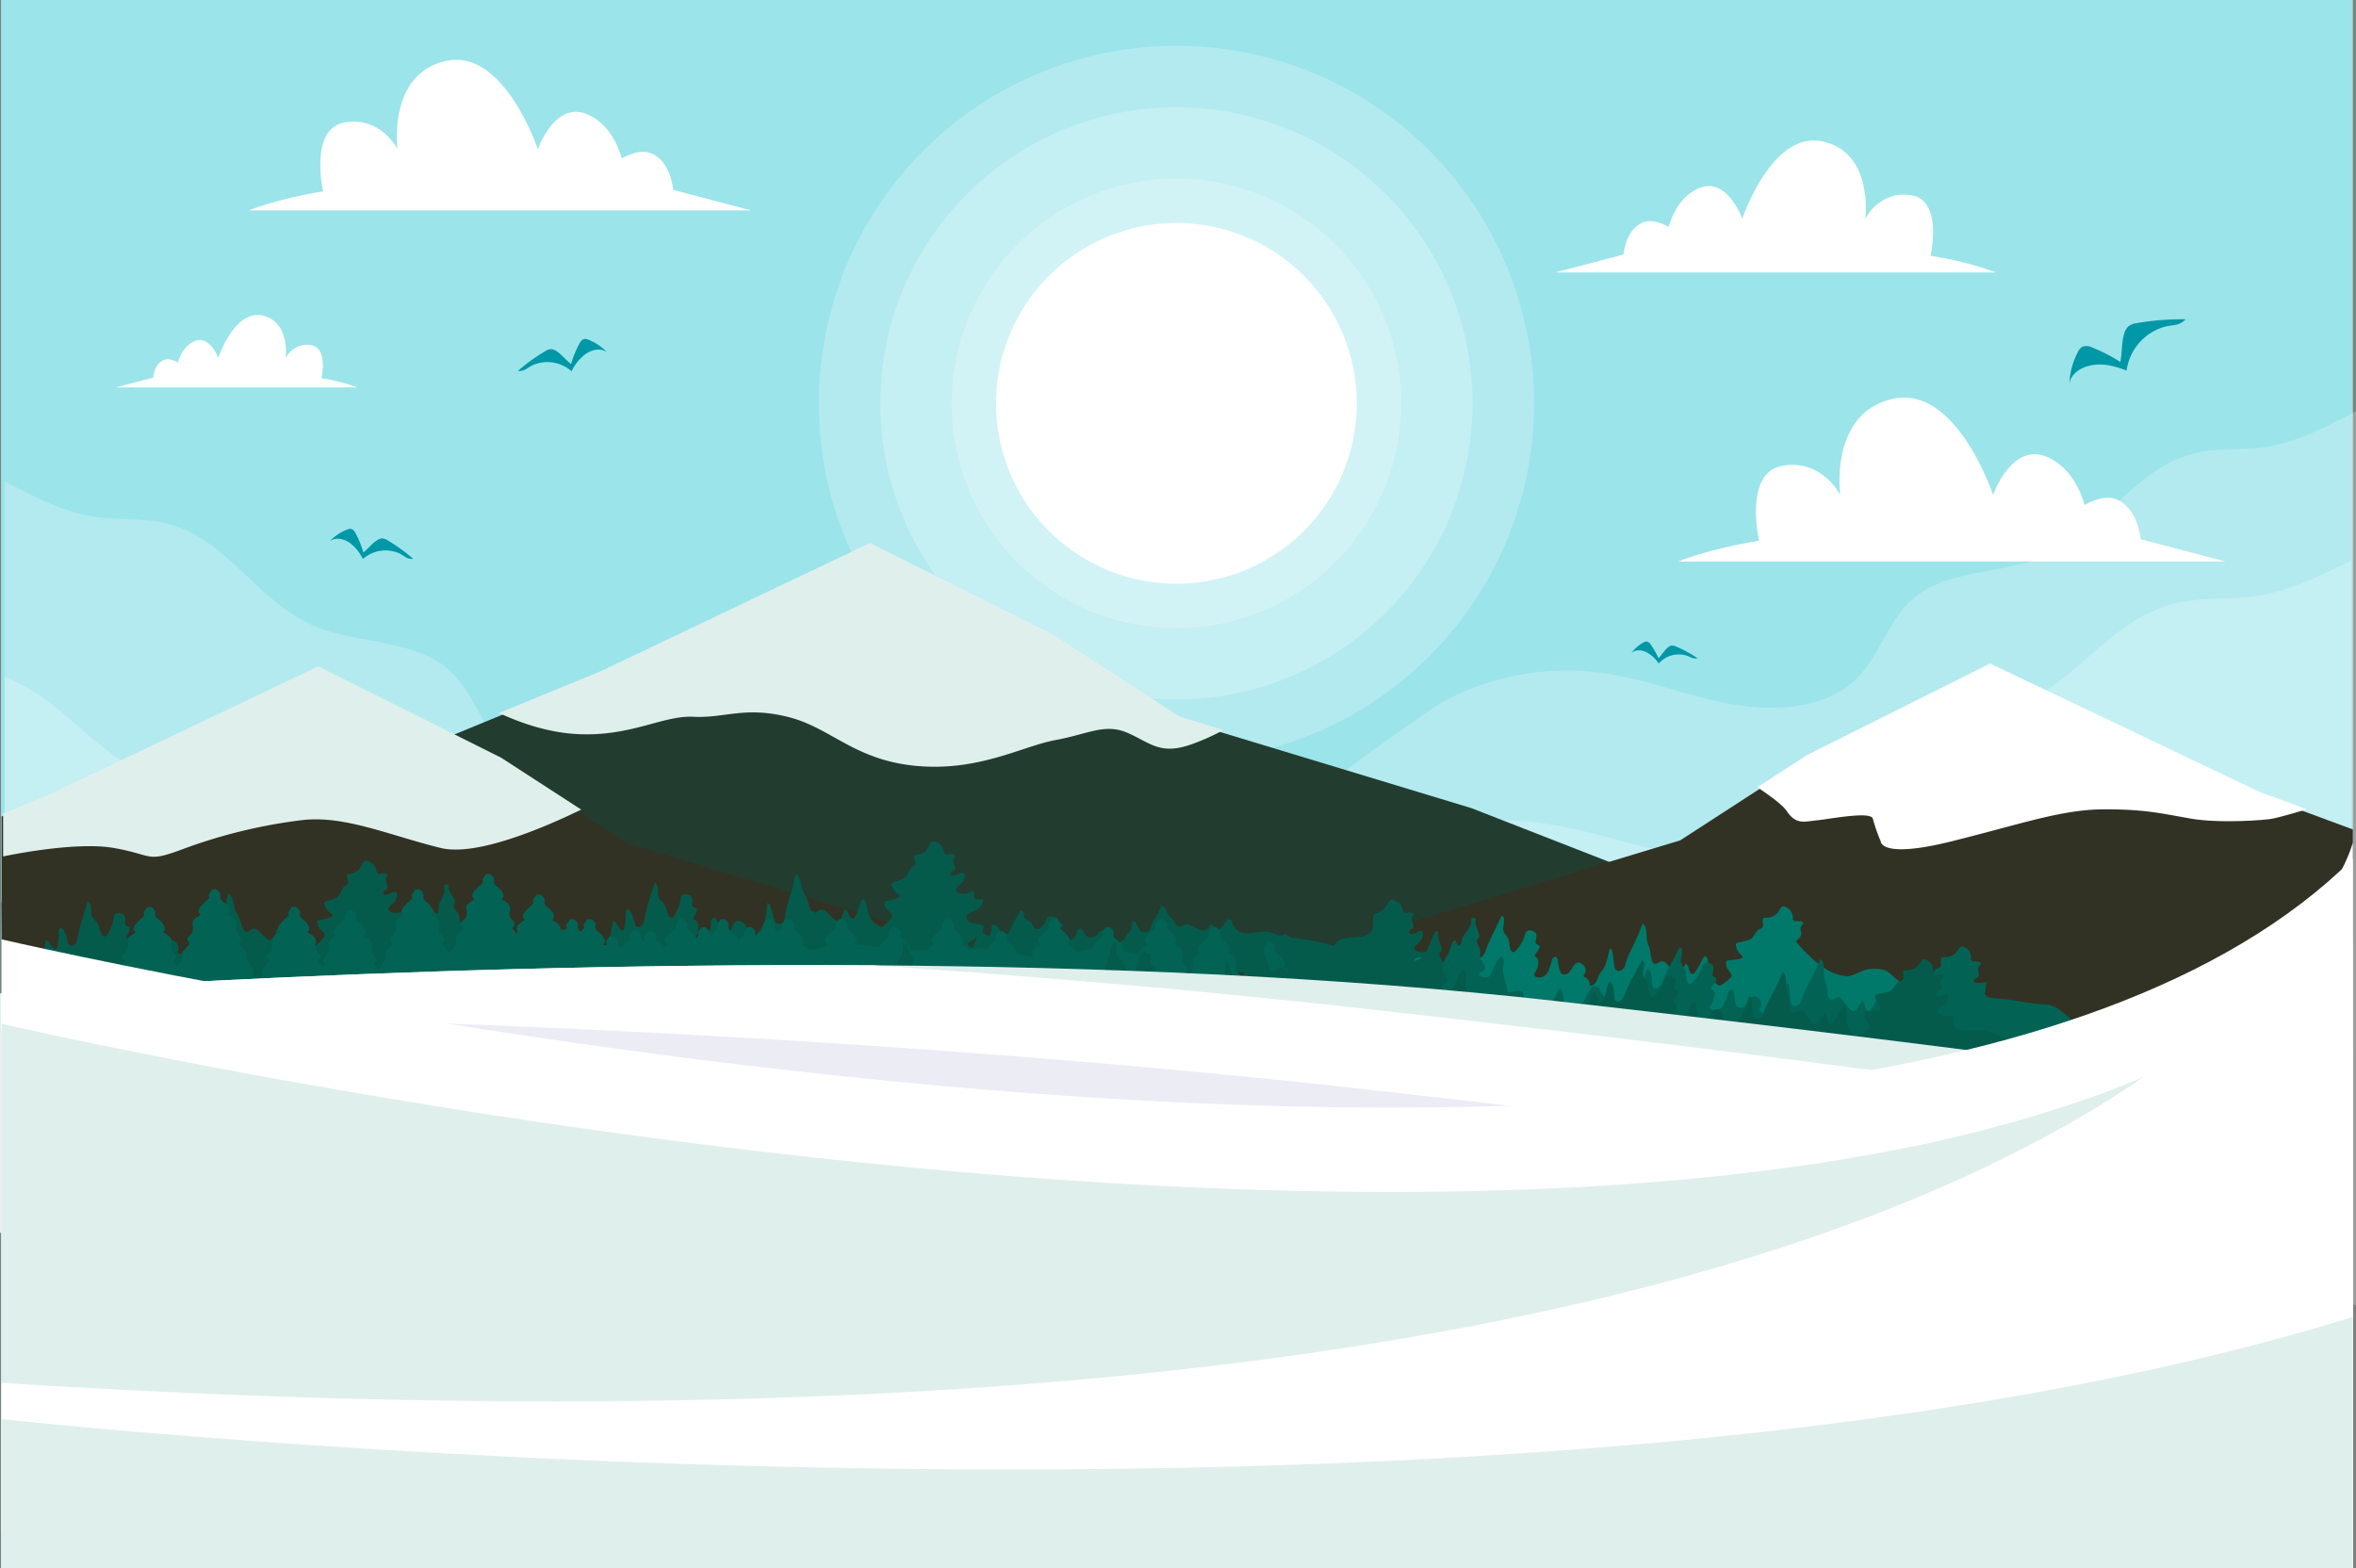 <svg xmlns="http://www.w3.org/2000/svg" xmlns:xlink="http://www.w3.org/1999/xlink" viewBox="0 0 751 500"><rect x="0" y="0" width="751" height="500" fill="#808080" stroke="none"/><defs><clipPath id="a"><polygon points="621.24 333.85 662.83 332.3 469.01 256.62 376.07 228.46 335.6 202.23 277.31 173.09 191.69 213.88 130.23 239.14 0.49 286.65 0.99 333.85 46.26 333.85 621.24 333.85" style="fill:none"/></clipPath><clipPath id="b"><polygon points="390.24 333.85 293.14 295.94 200.2 267.77 159.73 241.54 101.44 212.41 15.83 253.2 0.99 259.3 0.99 333.85 390.24 333.85" style="fill:none"/></clipPath><clipPath id="c"><polygon points="750 333.85 750 263.42 719.98 252.32 634.37 211.52 576.08 240.66 545.46 260.5 535.6 266.89 442.67 295.06 343.31 333.85 750 333.85" style="fill:none"/></clipPath></defs><title>ARTBOARD 2 (2)</title><rect x="0.33" width="749.67" height="500" style="fill:#9be4ea"/><path d="M207.29,48.78c-2.65-1-5.94,0-9.08,1.72-1.37-4.69-4.29-10.87-10.48-13.83-10.72-5.13-16.3,10.9-16.3,10.9s-10.72-32.33-29.35-28.14-15.37,28.14-15.37,28.14S121.59,37.13,110,39s-7,22-7,22c-14.91,2.42-23.75,6.08-23.75,6.08H239.43L214.6,60.54C214.22,57.28,212.77,50.83,207.29,48.78Z" style="fill:#fff"/><path d="M674.37,159.09c-2.88-1.08-6.46,0-9.89,1.87-1.48-5.1-4.66-11.83-11.41-15.06-11.67-5.58-17.75,11.88-17.75,11.88s-11.67-35.21-32-30.64-16.73,30.64-16.73,30.64-5.58-11.37-18.26-9.34-7.61,23.94-7.61,23.94C544.53,175,534.89,179,534.89,179H709.37l-27-7.11C681.92,168.35,680.34,161.33,674.37,159.09Z" style="fill:#fff"/><path d="M523.94,70.82c2.31-.87,5.2,0,7.95,1.51,1.2-4.11,3.76-9.53,9.19-12.13,9.39-4.49,14.29,9.56,14.29,9.56s9.39-28.34,25.72-24.66,13.47,24.66,13.47,24.66,4.49-9.15,14.7-7.52,6.12,19.28,6.12,19.28c13.07,2.13,20.83,5.33,20.83,5.33H495.77l21.75-5.72C517.86,78.27,519.13,72.62,523.94,70.82Z" style="fill:#fff"/><path d="M52.35,114.71c1.27-.47,2.85,0,4.36.83.66-2.25,2.06-5.22,5-6.65,5.15-2.46,7.84,5.25,7.84,5.25s5.15-15.55,14.11-13.54,7.39,13.54,7.39,13.54,2.46-5,8.06-4.13,3.36,10.58,3.36,10.58A56.39,56.39,0,0,1,114,123.51H36.89l11.94-3.14C49,118.8,49.71,115.7,52.35,114.71Z" style="fill:#fff"/><path d="M489,128.59a114,114,0,1,1-114-114A114,114,0,0,1,489,128.59Z" style="fill:#fff;opacity:0.23"/><path d="M469.41,128.59A94.41,94.41,0,1,1,375,34.18,94.41,94.41,0,0,1,469.41,128.59Z" style="fill:#fff;opacity:0.23"/><path d="M446.68,128.59A71.68,71.68,0,1,1,375,56.91,71.68,71.68,0,0,1,446.68,128.59Z" style="fill:#fff;opacity:0.23"/><path d="M432.49,128.59A57.49,57.49,0,1,1,375,71.1,57.49,57.49,0,0,1,432.49,128.59Z" style="fill:#fff"/><path d="M751,416V131.1c-9.31,4.78-18.45,9.88-29,11.38-7.17,1-14.62.29-21.66,1.85-20.15,4.43-29.5,25.12-48.2,32.95-13.19,5.54-30.14,4.24-41.13,12.61-9.62,7.34-11.54,19.94-20.64,27.76-9.8,8.42-25.56,9.23-39.11,6.7s-26.32-7.79-40-9.75a83.47,83.47,0,0,0-51.08,9c-5.82,3.21-51.58,35.84-97.31,73.22,3.82,2.92-65.49-48.14-70.49-50.9a83.41,83.41,0,0,0-51.08-9c-13.69,1.95-26.45,7.22-40,9.75S172,248.4,162.15,240c-9.1-7.82-11-20.42-20.65-27.76-11-8.36-27.94-7.06-41.13-12.6-18.69-7.84-28.05-28.52-48.2-33-7-1.56-14.48-.83-21.65-1.85-10.57-1.5-19.72-6.61-29-11.38V416Z" style="fill:#fff;opacity:0.23"/><path d="M718.21,190.11c-7.72,1-15.75.3-23.35,1.85-21.72,4.43-31.8,25.12-52,33-14.21,5.53-32.49,4.23-44.34,12.61-10.38,7.33-12.44,19.93-22.25,27.75-10.57,8.43-27.56,9.24-42.16,6.7s-28.38-7.79-43.14-9.74c-18.92-2.49-38.94.79-55.07,9-6.27,3.21-55.61,35.83-104.91,73.22,4.11,2.91-70.6-48.15-76-50.91-16.12-8.24-36.15-11.52-55.06-9-14.76,1.95-28.52,7.22-43.14,9.75s-31.6,1.72-42.16-6.7c-9.81-7.82-11.88-20.43-22.26-27.76-11.84-8.37-30.12-7.07-44.35-12.61-18.39-7.16-28.42-25-46.56-31.46V463.6h748V178.73C739.46,183.51,729.61,188.61,718.21,190.11Z" style="fill:#fff;opacity:0.23"/><polygon points="621.24 334.85 662.83 333.3 469.01 257.62 376.07 229.46 335.6 203.23 277.31 174.09 191.69 214.88 130.23 240.14 0.49 287.65 0.99 334.85 46.26 334.85 621.24 334.85" style="fill:#223d30"/><g style="clip-path:url(#a)"><path d="M151.14,223s15.22,10,32.54,11,27.53-6,37.42-5.5,16.23-3.4,30.07.05,21,13.76,40.92,15.61,33.84-6.31,44.37-8.24,15.79-5.49,23.16-2.21S370.06,241,380.56,237a74.05,74.05,0,0,0,17.06-9L274.38,156.63Z" style="fill:#dfefec"/></g><polygon points="390.24 334.85 293.02 296.94 199.96 268.77 159.44 242.54 101.08 213.41 15.35 254.2 0.5 260.3 0.5 334.85 390.24 334.85" style="fill:#313223"/><g style="clip-path:url(#b)"><path d="M196.85,252.1s-39.51,22.41-56.44,18.21-30.69-10.48-44.32-8.84a167.6,167.6,0,0,0-38.19,9.36c-11.43,4.27-9,1.68-21.73-.52S.47,273.13.47,273.13V256.57L107.13,195.1Z" style="fill:#dfefec"/></g><polygon points="750 334.85 750 264.42 719.98 253.32 634.37 212.52 576.08 241.66 545.46 261.5 535.6 267.89 442.67 296.06 343.31 334.85 750 334.85" style="fill:#313223"/><g style="clip-path:url(#c)"><path d="M599.5,268.2s-.24,5.71,22.63,0S657.38,258,670.94,258s18.74,1.5,27.65,3,23,.5,25.7,0,11.05-3,11.05-3L631.5,204.5l-84.85,38.11S566.5,254,569.5,258.5s5.52,3.43,9.76,3,17.24-3,17.74-.46A52.32,52.32,0,0,0,599.5,268.2Z" style="fill:#fff"/></g><path d="M129.33,313.63c.56.08,1.1.52,1.13.89s-.44.55-1,.61a1.46,1.46,0,0,0-1.18.62c12.89-1.54,25.75-3.35,38.56-4.35,30.71-2.4,61.71-4,92.55-3.23,17.67.44,35.28,1.66,52.89,2.87-.8-.51-.71-1,.19-1.47.26-.14.55-.26.82-.39.8-.37.92-.73.31-1.21a10.84,10.84,0,0,0-1.52-.94c-.69-.37-1.43-.72-2.13-1.08-.43-.23-.46-.46.05-.66l.58-.22c.52-.21,1.06-.39,1.55-.62s.5-.55.11-.84-.74-.51-1.14-.75c-.72-.44-1.51-.85-2.19-1.31s-.69-.69.08-1.2c1-.66,2-1.33,2.89-2a3.76,3.76,0,0,0,1.71-2.8c0-.38-.14-.66-.75-.77-.83-.14-1.65-.32-2.49-.42-1.77-.21-2.8-1.49-2.2-2.43a4.37,4.37,0,0,1,2.12-1.48,4.93,4.93,0,0,0,2.79-2.23,1.58,1.58,0,0,0,0-1.59,3.86,3.86,0,0,0-.38.07c-1.66.33-2.37,0-2.24-1.16a4.37,4.37,0,0,0,.08-.88c0-.17-.19-.33-.29-.5a5.86,5.86,0,0,0-.67.21,5.47,5.47,0,0,1-3.51.48c-1.34-.29-1.77-1.35-.91-2.05a9.72,9.72,0,0,0,1.47-1.47,3.21,3.21,0,0,0,.83-2.4c-.12-.72-.61-.88-1.54-.51-.52.2-1,.45-1.53.65-.71.28-1.38.06-1.35-.47a1.17,1.17,0,0,1,.56-.88c.93-.54,1-1.11.68-1.85-.41-.91-.81-1.84.1-2.76.13-.14-.06-.49-.27-.66a1.75,1.75,0,0,0-.88-.18,6.31,6.31,0,0,0-1.06.16c-.61.1-1,0-1.17-.44s-.16-.84-.31-1.25a3.88,3.88,0,0,0-2.74-2.42c-.49-.15-.93-.13-1.15.2a12.06,12.06,0,0,0-.65,1.23,4.22,4.22,0,0,1-3.59,2.69c-1,.13-1.2.39-1.09,1a14,14,0,0,0,.36,1.38c.17.58,0,1.07-.8,1.42a1.41,1.41,0,0,0-.61.46c-.4.66-.75,1.33-1.09,2A2.2,2.2,0,0,1,288.2,280a28.28,28.28,0,0,1-3.27,1.23c-.67.19-.75.41-.7.79a4.85,4.85,0,0,0,2.11,3c.84.67.82.77-.24,1.31a2.4,2.4,0,0,1-.4.17c-1,.24-1.92.5-2.9.71-.5.11-.86.27-.83.6a3.41,3.41,0,0,0,.36,1.49,16.22,16.22,0,0,0,1.51,1.76c.37.42.71.84.43,1.36a11,11,0,0,1-2.92,3,1,1,0,0,1-.67.07c-1.26-.78-2.57-1.57-3.11-2.67a11.05,11.05,0,0,1-1.3-3.92,6.3,6.3,0,0,0-.47-1.76c-.07-.17-.45-.29-.68-.44-.18.16-.45.31-.52.48-.31.78-.54,1.57-.84,2.35-.36,1-.75,1.92-1.19,2.87a.93.93,0,0,1-.64.42,1.41,1.41,0,0,1-.85-.39c-.32-.48-.49-1-.76-1.49s-.21-.83-1.07-1c-.28.78-.51,1.51-.8,2.22a3.18,3.18,0,0,1-.6,1,1.19,1.19,0,0,1-1.63.15,7.4,7.4,0,0,1-1.17-1c-.66-.63-1.22-1.3-1.95-1.89a1.73,1.73,0,0,0-2.44,0,3,3,0,0,1-.26.21,1.16,1.16,0,0,1-1.74-.19,16.26,16.26,0,0,1-.83-1.93,15.14,15.14,0,0,0-1.18-3.05,8.56,8.56,0,0,1-1.17-3.21,13.52,13.52,0,0,0-.74-2.45,4.8,4.8,0,0,0-.82-1l-.31,0-.3,1.36c-.19.86-.34,1.71-.57,2.56-.29,1.1-.63,2.18-1,3.27s-.69,2.12-.95,3.18-.46,2.34-.64,3.51a2,2,0,0,1-1.19,1.7,1.3,1.3,0,0,1-1.52-.15,2.8,2.8,0,0,1-.6-1c-.43-1.38-.77-2.76-1.24-4.13-.15-.42-.15-.94-.94-1.26a2.49,2.49,0,0,0-.15.47c-.15,1.32-.23,2.65-.43,4a11.45,11.45,0,0,1-.67,2.31c-.17.46-.61.88-.75,1.34-.33,1-.48,2-.84,3a2.4,2.4,0,0,1-1.81,1.5c-.05-.19-.09-.34-.12-.49a2.65,2.65,0,0,0-2-2.09c-.47-.16-.54-.28-.35-.6.78-1.25.27-2.66-1.18-3.44a1.61,1.61,0,0,0-2.18.23,6.24,6.24,0,0,0-.68,1.27,11.71,11.71,0,0,1-.84,1.75,2.3,2.3,0,0,1-1.21.68,1.38,1.38,0,0,1-1.36-.52,4.39,4.39,0,0,1-.74-1.26c-.32-.85-.5-1.72-.82-2.57a5.16,5.16,0,0,0-.73-1c-.78.28-1,.65-1.1,1.07s-.05,1-.15,1.53a15.33,15.33,0,0,1-.67,2.89,3.15,3.15,0,0,1-2.14,1.72,1.75,1.75,0,0,1-1.49-.18c-.4-.23-.53-.5-.37-.87a7,7,0,0,0,.6-3.86,1.86,1.86,0,0,0-1.05-1.43c-.47-.24-.49-.5-.33-.81s.4-.59.53-.9a11,11,0,0,0,.54-1.52c.08-.33-.21-.59-.67-.69-.75-.17-.92-.51-.91-1a18.45,18.45,0,0,0,0-2c-.06-.69-1.12-1.3-2.13-1.31a1.42,1.42,0,0,0-1.5,1.17.24.24,0,0,0,0,.08,11.16,11.16,0,0,1-1.25,4.16,12.53,12.53,0,0,1-1,1.76.79.79,0,0,1-1.22.07,1.06,1.06,0,0,1-.34-.37,12.74,12.74,0,0,1-.78-2.13,4.24,4.24,0,0,0-1.36-2.35,3.23,3.23,0,0,1-1.29-2.66,7.82,7.82,0,0,0-.09-1.93,1.59,1.59,0,0,0-.93-1.41c-.06.1-.11.16-.13.21-.5,1.65-1,3.3-1.49,4.94-.35,1.15-.74,2.29-1,3.44-.26,1-.46,2-.67,2.94a3.64,3.64,0,0,1-.91,2.13,1.08,1.08,0,0,1-1.13.41,1.36,1.36,0,0,1-.84-.64c-.32-.9-.47-1.82-.78-2.71a10.19,10.19,0,0,0-.93-1.91c-.13-.22-.54-.36-.83-.53-.16.24-.46.48-.47.73-.09,1.09,0,2.19-.14,3.28a16.63,16.63,0,0,1-.53,2.46.71.71,0,0,1-.45.35,1.27,1.27,0,0,1-.74-.32c-.33-.41-.55-.86-.83-1.28s-.44-1.05-1.34-1.34a1.55,1.55,0,0,0-.14.32c-.37,2.12-.75,4.24-1.1,6.36a18.13,18.13,0,0,1-1.58,5.1,3.69,3.69,0,0,1-2,1.73,3.87,3.87,0,0,1-.88.1c0-.19-.17-.39-.1-.56a4.89,4.89,0,0,1,.53-.81c.49-.74,1.05-1.48,1.47-2.24s0-1.16-.89-1.54a11.84,11.84,0,0,1-1.13-.55,9.7,9.7,0,0,1-3.43-3.17,1.6,1.6,0,0,0-1.38-.68,1.39,1.39,0,0,0-1.37.59,19.68,19.68,0,0,0-.67,2c-.27.87-.49,1.75-.8,2.61a1.78,1.78,0,0,1-1.72,1c-1,0-1.43.31-1.11.94a6.07,6.07,0,0,0,.77,1,.54.54,0,0,1-.23.94,1.57,1.57,0,0,1-1.37-.06,5,5,0,0,1-2.35-2.51c-.46-.94-.8-1.91-1.24-2.86a15.76,15.76,0,0,0-.8-1.37l-.21,0c-.14.14-.35.28-.39.44-.16.68-.24,1.37-.43,2a13.28,13.28,0,0,1-.71,1.72c-.24.51-.56,1-.76,1.52-.55,1.37-1,2.76-1.61,4.11-.49,1-1.65,1.69-3.44,1.74-.81,0-1.36-.34-1.22-.85a1.67,1.67,0,0,1,.38-.7,1.9,1.9,0,0,0-.32-3.06,7.66,7.66,0,0,1-2.86-3.73c-.11-.35-.45-.51-.94-.5a4.41,4.41,0,0,0-1.17.17c-.68.21-1.3.48-2,.69s-.73.09-.89-.29c-.53-1.26-1.07-2.53-1.69-3.78a8.28,8.28,0,0,1-1.25-4.14,3.92,3.92,0,0,0-.15-1.31,2.12,2.12,0,0,0-.48-.86.64.64,0,0,0-1.07,0,6.18,6.18,0,0,0-.67,1.46c-.4,1.48-.71,3-1.11,4.45-.22.78-1.11,1.11-2.32.94s-1.53-.74-.83-1.36c.14-.12.27-.24.42-.35.9-.61,1-1.28.35-2-.18-.2-.35-.41-.52-.61-.76-.92-1.6-1.84-1.61-2.9a3.7,3.7,0,0,0-1.08-2.35c-.67-.8-1.09-1.61-.37-2.5a.52.52,0,0,0,.07-.51,10.74,10.74,0,0,0-.82-1.8c-.64-1-1.43-2-1.29-3.14a.34.34,0,0,0-.07-.29,1.15,1.15,0,0,0-.6-.35.84.84,0,0,0-.6.27.76.76,0,0,0-.17.63c.45,1.52-.3,2.93-1,4.33a5.5,5.5,0,0,0-.74,3.31.84.84,0,0,1-.14.55.64.64,0,0,1-.42.29.86.86,0,0,1-.51-.23c-.33-.39-.62-.79-1-1.25-.17.12-.4.21-.46.34a4.48,4.48,0,0,0-.43,1.19,14.08,14.08,0,0,1-1,4.54,3.59,3.59,0,0,0-.08.35c-.21.64-.42,1.28-.65,1.92-.4,1.14-.88,2.26-1.21,3.41s-.49,2.44-.84,3.64a7,7,0,0,1-1.78,3.33c-.14.14-.07.41,0,.61.13.41.46.81.45,1.22,0,.93-.32,1.33-1.61,1.68a4.77,4.77,0,0,0-1.31.6C128,313,128.22,313.47,129.33,313.63Z" style="fill:#045b4c;fill-rule:evenodd"/><path d="M81.44,318.28c17,.89,34-.94,50.93-3l.09,0c.79-.37.92-.74.3-1.22a11,11,0,0,0-1.51-.93c-.69-.38-1.43-.72-2.13-1.09-.43-.22-.46-.45,0-.66l.58-.22c.52-.2,1.06-.39,1.55-.62s.5-.54.1-.83-.73-.52-1.13-.76c-.72-.44-1.51-.84-2.19-1.31s-.69-.68.08-1.19c1-.66,2-1.33,2.89-2a3.78,3.78,0,0,0,1.71-2.8c0-.38-.14-.67-.76-.77-.82-.15-1.64-.32-2.49-.43-1.76-.21-2.79-1.49-2.19-2.42a4.24,4.24,0,0,1,2.12-1.48,4.94,4.94,0,0,0,2.79-2.24,1.57,1.57,0,0,0,0-1.58l-.38.06c-1.65.34-2.37,0-2.23-1.16a4.26,4.26,0,0,0,.07-.87c0-.17-.18-.34-.28-.51a5.85,5.85,0,0,0-.67.22,5.54,5.54,0,0,1-3.51.48c-1.34-.3-1.77-1.35-.92-2.06a8.91,8.91,0,0,0,1.48-1.46,3.18,3.18,0,0,0,.82-2.41c-.11-.71-.6-.88-1.53-.51-.52.21-1,.45-1.53.66-.71.27-1.39.06-1.35-.48a1.21,1.21,0,0,1,.56-.88c.93-.54,1-1.1.68-1.85-.41-.9-.82-1.83.09-2.75.14-.14,0-.5-.26-.67a1.75,1.75,0,0,0-.88-.18,9.34,9.34,0,0,0-1.06.16c-.62.11-1,0-1.18-.43s-.15-.85-.3-1.25a3.88,3.88,0,0,0-2.74-2.42c-.49-.15-.93-.13-1.15.19a13.36,13.36,0,0,0-.65,1.24,4.21,4.21,0,0,1-3.59,2.68c-1,.14-1.2.39-1.09,1a13.46,13.46,0,0,0,.35,1.39c.18.58,0,1.06-.79,1.42a1.39,1.39,0,0,0-.61.45c-.4.66-.75,1.34-1.09,2a2.19,2.19,0,0,1-1.12,1.32,26.41,26.41,0,0,1-3.26,1.23c-.67.19-.76.41-.71.79a4.92,4.92,0,0,0,2.12,3c.84.67.81.77-.25,1.3a1.55,1.55,0,0,1-.39.18c-1,.24-1.92.5-2.9.71-.5.1-.87.26-.83.59a3.37,3.37,0,0,0,.36,1.49,16.22,16.22,0,0,0,1.51,1.76c.37.42.71.84.43,1.37a11.1,11.1,0,0,1-2.92,3,1,1,0,0,1-.67.07c-1.26-.78-2.57-1.57-3.11-2.67a11,11,0,0,1-1.3-3.92,6.3,6.3,0,0,0-.47-1.76c-.07-.17-.45-.29-.68-.43-.18.16-.46.3-.53.48-.3.77-.53,1.57-.83,2.34-.36,1-.75,1.92-1.19,2.87a1,1,0,0,1-.64.43,1.36,1.36,0,0,1-.85-.4c-.32-.47-.49-1-.76-1.48s-.22-.84-1.07-1c-.28.79-.51,1.51-.8,2.23a3.29,3.29,0,0,1-.6,1,1.18,1.18,0,0,1-1.63.14,7.4,7.4,0,0,1-1.17-1c-.66-.62-1.22-1.3-2-1.88a1.7,1.7,0,0,0-2.43,0l-.26.2a1.15,1.15,0,0,1-1.74-.18,16.4,16.4,0,0,1-.83-1.94,14.83,14.83,0,0,0-1.18-3,8.61,8.61,0,0,1-1.17-3.22,14,14,0,0,0-.74-2.45,4.81,4.81,0,0,0-.83-1l-.3,0-.3,1.37c-.19.85-.35,1.71-.57,2.56-.29,1.09-.63,2.18-1,3.27s-.7,2.11-1,3.18-.46,2.34-.64,3.51a2,2,0,0,1-1.19,1.7,1.32,1.32,0,0,1-1.52-.15,2.92,2.92,0,0,1-.61-1.06c-.43-1.37-.76-2.76-1.23-4.13-.15-.41-.15-.93-.94-1.26a2.9,2.9,0,0,0-.16.47c-.14,1.33-.22,2.65-.43,4a10.89,10.89,0,0,1-.66,2.32c-.17.46-.61.87-.76,1.33-.32,1-.47,2-.84,3a2.4,2.4,0,0,1-1.8,1.51c0-.2-.09-.35-.12-.5a2.64,2.64,0,0,0-2-2.08c-.47-.17-.54-.29-.35-.6.77-1.25.27-2.66-1.18-3.45a1.6,1.6,0,0,0-2.18.24,6.53,6.53,0,0,0-.69,1.27,10.39,10.39,0,0,1-.84,1.75,2.16,2.16,0,0,1-1.2.67,1.39,1.39,0,0,1-1.36-.51,4.67,4.67,0,0,1-.74-1.26c-.32-.85-.5-1.72-.82-2.57a4.92,4.92,0,0,0-.73-1c-.78.29-1,.65-1.11,1.07s0,1-.14,1.53a15.33,15.33,0,0,1-.67,2.89A3.19,3.19,0,0,1,43,305.58a1.78,1.78,0,0,1-1.49-.19c-.4-.22-.53-.5-.37-.87a7,7,0,0,0,.6-3.85,1.85,1.85,0,0,0-1-1.43c-.47-.24-.49-.51-.33-.82s.4-.59.53-.89a11.1,11.1,0,0,0,.53-1.53c.09-.32-.2-.58-.66-.69-.75-.16-.92-.51-.92-.95a16.36,16.36,0,0,0,0-2c-.07-.68-1.12-1.29-2.13-1.3a1.41,1.41,0,0,0-1.5,1.16.29.29,0,0,0,0,.09,11.66,11.66,0,0,1-1.25,4.16,13.13,13.13,0,0,1-1,1.76c-.29.41-.77.41-1.22.06a1.11,1.11,0,0,1-.35-.37,13.52,13.52,0,0,1-.77-2.12,4.26,4.26,0,0,0-1.36-2.35,3.28,3.28,0,0,1-1.3-2.67,7.28,7.28,0,0,0-.08-1.92,1.59,1.59,0,0,0-.93-1.41c-.06.1-.11.15-.13.2-.5,1.65-1,3.3-1.5,4.95-.34,1.14-.73,2.29-1,3.44-.27,1-.46,1.95-.67,2.94a3.66,3.66,0,0,1-.91,2.13,1.12,1.12,0,0,1-1.13.41,1.37,1.37,0,0,1-.84-.65c-.32-.89-.47-1.81-.78-2.71a10.19,10.19,0,0,0-.93-1.91c-.13-.21-.55-.35-.83-.52-.17.24-.46.48-.48.72-.08,1.1,0,2.19-.14,3.28a16.07,16.07,0,0,1-.52,2.46.65.65,0,0,1-.45.35,1.33,1.33,0,0,1-.74-.31A14.84,14.84,0,0,1,16,301c-.31-.48-.45-1-1.34-1.34a2.18,2.18,0,0,0-.15.33c-.37,2.12-.74,4.24-1.09,6.36a18.13,18.13,0,0,1-1.58,5.1,3.67,3.67,0,0,1-2,1.72,3.42,3.42,0,0,1-.88.11c0-.19-.17-.4-.1-.57a4.43,4.43,0,0,1,.53-.8c.49-.75,1.05-1.48,1.46-2.25s0-1.16-.88-1.54c-.39-.17-.78-.35-1.14-.55a9.73,9.73,0,0,1-3.42-3.16A1.57,1.57,0,0,0,4,303.69a1.38,1.38,0,0,0-1.37.59,20.42,20.42,0,0,0-.67,2c-.27.87-.49,1.75-.8,2.62a1.16,1.16,0,0,1-.18.27v11.5H71.3A19.12,19.12,0,0,1,81.44,318.28Z" style="fill:#045b4c;fill-rule:evenodd"/><path d="M245.88,307.33c.57.05,1.11.28,1.14.47s-.06.15-.15.2q6.25,0,12.49.17c11.94.3,23.84.95,35.74,1.72,22,0,43,0,43.15.07h17.91l.45,0,.43,0h4.47c.29-.08,5.59-.11,6.86,0l1.11,0h60.64a5.77,5.77,0,0,0-.42-.44,2,2,0,0,0-1.4-.68c-.36,0-.48-.16-.14-.28l.62-.21c3.93-1.15,3.47-1.22,1.18-3.08a37.44,37.44,0,0,0-3.68-3.2c-2.31-1.2-8-2.17-10.87-2.66-2-.35-4.19-.09-5.64-1.67-1.94,1.35-3.87-.54-6-.72-3.09-.26-7.26,1.87-9.63-.72a4.26,4.26,0,0,1-1.3-2.07,2.28,2.28,0,0,0-.48-.94c-.06-.09-.44-.15-.67-.23-.18.09-.46.16-.53.26-.31.41-.53.83-.83,1.24s-.76,1-1.19,1.52a1.19,1.19,0,0,1-.64.22,2,2,0,0,1-.85-.2c-.33-.26-.49-.53-.77-.79s-.21-.44-1.07-.55c-.27.41-.5.8-.79,1.17a1.83,1.83,0,0,1-.61.54,2,2,0,0,1-1.62.08,8,8,0,0,1-1.17-.51c-.67-.33-1.22-.69-2-1a2.93,2.93,0,0,0-2.44,0l-.25.11a1.91,1.91,0,0,1-1.75-.09,8.33,8.33,0,0,1-.83-1,6.14,6.14,0,0,0-1.18-1.61,3.63,3.63,0,0,1-1.16-1.71,5.15,5.15,0,0,0-.74-1.29,3.73,3.73,0,0,0-.83-.55l-.31,0-.3.72c-.18.46-.34.91-.56,1.36s-.64,1.16-1,1.73a19,19,0,0,0-.95,1.69,12,12,0,0,0-.64,1.86c-.11.35-.34.67-1.19.9a2.35,2.35,0,0,1-1.53-.08,1.73,1.73,0,0,1-.6-.56c-.43-.73-.77-1.46-1.24-2.19-.14-.22-.15-.49-.93-.66-.07.1-.15.17-.16.24-.14.71-.23,1.41-.43,2.11a4.63,4.63,0,0,1-.66,1.23c-.17.24-.61.46-.76.7-.33.52-.47,1.05-.84,1.57a2.47,2.47,0,0,1-1.8.8,1.89,1.89,0,0,1-.12-.27c-.14-.47-.74-.86-2-1.1-.47-.09-.54-.15-.34-.32.77-.66.26-1.41-1.19-1.82a2.67,2.67,0,0,0-2.17.12,3.68,3.68,0,0,0-.69.67,5.52,5.52,0,0,1-.84.93,3.22,3.22,0,0,1-1.21.36,2.1,2.1,0,0,1-1.36-.28A2.55,2.55,0,0,1,346,298c-.31-.45-.5-.91-.82-1.36a3.29,3.29,0,0,0-.73-.54c-.77.15-1,.35-1.1.57s-.05.54-.14.81a5.29,5.29,0,0,1-.68,1.53,4.08,4.08,0,0,1-3.63.82c-.39-.12-.52-.27-.36-.46a2.21,2.21,0,0,0,.59-2.05c-.08-.29-.36-.56-1.05-.75-.46-.13-.48-.27-.32-.43s.4-.32.53-.48a4,4,0,0,0,.53-.81c.08-.17-.2-.31-.67-.36-.74-.09-.91-.27-.91-.51a5.27,5.27,0,0,0,0-1.05c-.07-.36-1.12-.68-2.14-.69-.78,0-1.28.21-1.49.62,0,0,0,0,0,.05a4.4,4.4,0,0,1-1.25,2.2,7.26,7.26,0,0,1-1,.93,1.27,1.27,0,0,1-1.21,0,1,1,0,0,1-.35-.2,5.76,5.76,0,0,1-.77-1.12,2.51,2.51,0,0,0-1.36-1.25c-.88-.42-1.39-.88-1.3-1.41a2.22,2.22,0,0,0-.09-1c-.08-.27-.17-.55-.92-.75-.07.05-.12.08-.13.11l-1.5,2.62c-.35.61-.73,1.21-1,1.82s-.46,1-.67,1.56a1.76,1.76,0,0,1-.92,1.13,1.7,1.7,0,0,1-1.13.22,1.54,1.54,0,0,1-.84-.35c-.32-.47-.47-1-.78-1.43a4.57,4.57,0,0,0-.93-1,3.05,3.05,0,0,0-.83-.28c-.16.12-.45.25-.47.38-.08.58,0,1.16-.14,1.74a5.27,5.27,0,0,1-.52,1.3.77.77,0,0,1-.46.19,2,2,0,0,1-.73-.17,9.74,9.74,0,0,1-.83-.68,2.12,2.12,0,0,0-1.34-.71.69.69,0,0,0-.15.17c-.37,1.13-.74,2.25-1.1,3.37a6.93,6.93,0,0,1-1.58,2.71,3.84,3.84,0,0,1-2,.91,7.8,7.8,0,0,1-.89.06c0-.11-.16-.21-.09-.31a3,3,0,0,1,.52-.42c.5-.4,1-.78,1.47-1.19s0-.61-.89-.81c-.38-.1-.77-.19-1.13-.3a9.94,9.94,0,0,1-3.43-1.68,2.21,2.21,0,0,0-1.38-.35,2,2,0,0,0-1.36.31,7.51,7.51,0,0,0-.67,1c-.27.46-.49.93-.81,1.39a2.38,2.38,0,0,1-1.71.51c-1,0-1.44.16-1.11.5a4.48,4.48,0,0,0,.77.53c.3.2.24.39-.23.5a2.81,2.81,0,0,1-1.38,0,4.41,4.41,0,0,1-2.34-1.33c-.47-.5-.81-1-1.24-1.52-.22-.24-.53-.48-.8-.72h-.22c-.13.07-.34.15-.38.23-.17.36-.24.73-.44,1.08a6.32,6.32,0,0,1-.71.92c-.23.27-.55.53-.76.8-.54.73-1,1.46-1.6,2.18-.49.55-1.66.89-3.45.92-.8,0-1.35-.18-1.21-.45a.85.85,0,0,1,.38-.37c1-.54.77-1.18-.33-1.63a5.71,5.71,0,0,1-2.85-2c-.12-.19-.45-.27-1-.26a7.4,7.4,0,0,0-1.17.09c-.67.1-1.29.25-2,.36s-.73.05-.9-.15c-.53-.67-1.06-1.34-1.68-2s-1.36-1.43-1.25-2.2a1.17,1.17,0,0,0-.63-1.15,1.06,1.06,0,0,0-1.08,0,3,3,0,0,0-.67.78c-.4.78-.71,1.57-1.11,2.35-.21.42-1.11.59-2.31.5s-1.54-.39-.83-.72a3.89,3.89,0,0,1,.41-.18c.9-.33,1-.68.35-1.07-.18-.1-.34-.21-.51-.32-.77-.49-1.61-1-1.61-1.54s-.46-.85-1.09-1.24-1.08-.86-.37-1.33a.18.18,0,0,0,.08-.27,5.14,5.14,0,0,0-.83-.95c-.63-.54-1.42-1.06-1.29-1.66a.12.12,0,0,0-.07-.16,1.69,1.69,0,0,0-.6-.19,1.36,1.36,0,0,0-.6.15c-.14.1-.23.23-.17.33.45.81-.3,1.55-1,2.3-.52.57-.93,1.14-.74,1.75,0,.1,0,.2-.13.29a.73.73,0,0,1-.42.15,1.07,1.07,0,0,1-.51-.12c-.34-.2-.62-.42-1-.66a1.62,1.62,0,0,0-.46.18,2,2,0,0,0-.44.63,4.75,4.75,0,0,1-1,2.41c-.06.05,0,.12-.09.18-.21.34-.41.68-.64,1-.4.6-.89,1.2-1.22,1.81s-.48,1.29-.84,1.92a3.73,3.73,0,0,1-1.77,1.77c-.15.07-.07.22,0,.32s.45.43.45.65c0,.49-.32.7-1.61.89a8.29,8.29,0,0,0-1.32.31C244.56,307,244.78,307.25,245.88,307.33Z" style="fill:#045b4c;fill-rule:evenodd"/><path d="M259.36,308.17c32,.8,63.8,4.14,95.77,5.41,3.24.13,6.49.2,9.75.24,1.59-1.9,2.86-3.79,3.09-5.2.68-4.22-2.39-3.92-6.46-4.54s-8.36-2-12.42-1.64c-6.31.57-11.11,3-17.79,2.62-6.84-.35-13.08-2.54-20-2.59-9.11-.08-17.79,1.08-26.94.13-7.86-.81-13-2.42-20.89-.83-5.91,1.19-9.25,2.45-15.1,2.24-2.88-.11-5.75-.15-8.65-.23-3.79-.1-7.27-1.06-11-1.33-4.95-.36-9.37,1.45-14.18,1.67-5.17.24-10.27-.86-15.27-1.83a42.35,42.35,0,0,0-6.84-1c-2.18-.07-4.2.09-6.31-.61-2.38-.8-4.47-4.27-7-4.24-1.11,0-4.13,2.82-4.85,3.53-2.62,2.56-3.08,6.93-2.92,11.06C200.58,308.86,230,307.44,259.36,308.17Z" style="fill:#026355;fill-rule:evenodd"/><path d="M66.75,318.78v1.84h3.34v-2c2,.1,3.75.23,5.54.28a19.27,19.27,0,0,1,5.81-.6l.56,0a3.07,3.07,0,0,0,.38-.51c.28-.47-.11-1.22-.17-1.62.3-.45.84-.91.73-1.17a22.11,22.11,0,0,0-1.55-2.81c-.27-.45-1-1-.83-1.28.72-1.43-.31-2.46-1-3.5s-1.69-1.71-.74-2.94c.08-.1-.1-.41-.23-.58-.51-.65-1.13-1.25-1.57-1.93s-1.57-1.09-.29-2c.22-.15,0-1.18-.36-1.48a2.66,2.66,0,0,1-1.12-3c.5-1.84-.63-2.9-2.37-3.68-.09,0-.13-.14-.2-.22,1.14-1.11.34-2-.34-3s-2.63-1.46-2.07-3.2c.15-.48-.61-1.3-1.17-1.77-.27-.23-1.06,0-1.61,0,0,.89-1.5,1.4-.8,2.46.08.12-.14.44-.31.61a20.68,20.68,0,0,0-2.47,2.38c-.56.76-1.1,1.75.15,2.55A14.56,14.56,0,0,0,61.93,293a1.76,1.76,0,0,0-.57,1.36c.28,1.58.48,3.05-1.25,4.21-.31.21-.49,1.1-.28,1.26,1.28,1,.14,1.56-.46,2.28s-1.69,1.8-1.44,2.3c.71,1.37-.18,2.09-.91,3-.25.3-.69.59-.72.92a9.37,9.37,0,0,1-2.19,5.46A1.48,1.48,0,0,0,53.7,315c.08.41.52.77.88,1.27-.95,1.06-.77,2,.85,2.57a4.87,4.87,0,0,0,1.57,0Z" style="fill:#026355;fill-rule:evenodd"/><path d="M81.44,318.28a206.92,206.92,0,0,0,25.39-.4l-.09-.14c-.26-.45-1-1-.83-1.28.72-1.43-.3-2.47-1-3.5s-1.68-1.72-.74-2.94c.09-.11-.09-.41-.23-.58-.51-.65-1.12-1.25-1.57-1.93s-1.57-1.09-.28-2c.22-.15,0-1.19-.36-1.48a2.7,2.7,0,0,1-1.13-3c.5-1.83-.62-2.89-2.37-3.67-.08,0-.13-.14-.2-.22,1.15-1.12.34-2-.34-3s-2.63-1.46-2.07-3.2c.15-.49-.6-1.31-1.16-1.77-.28-.23-1.06,0-1.62,0,0,.89-1.49,1.4-.79,2.46.08.12-.14.44-.31.6a20.87,20.87,0,0,0-2.48,2.39c-.55.76-1.09,1.75.15,2.55a14.84,14.84,0,0,0-2.13,1.41,1.77,1.77,0,0,0-.56,1.36c.27,1.57.47,3.05-1.25,4.21-.32.21-.5,1.09-.29,1.26,1.28,1,.14,1.56-.46,2.27S83,309.49,83.29,310c.7,1.37-.19,2.08-.92,3-.25.3-.68.59-.72.92a10.12,10.12,0,0,1-1.4,4.4C80.65,318.28,81,318.26,81.44,318.28Z" style="fill:#026355;fill-rule:evenodd"/><path d="M124,316.25a6.2,6.2,0,0,0-1.21-2.2c-.64-.95-1.68-1.71-.74-2.93.09-.11-.09-.42-.23-.59-.51-.65-1.12-1.24-1.57-1.92s-1.57-1.1-.28-2c.22-.15,0-1.18-.36-1.48a2.68,2.68,0,0,1-1.13-3c.5-1.84-.62-2.9-2.37-3.68-.08,0-.13-.14-.2-.22,1.15-1.11.34-2-.34-3s-2.62-1.46-2.07-3.21c.16-.48-.6-1.3-1.16-1.77-.28-.23-1.06,0-1.62,0,0,.88-1.49,1.39-.79,2.46.08.11-.14.44-.31.6a20,20,0,0,0-2.47,2.38c-.56.76-1.1,1.75.14,2.55a15.73,15.73,0,0,0-2.13,1.41,1.8,1.8,0,0,0-.56,1.37c.27,1.57.47,3-1.25,4.21-.32.21-.5,1.09-.29,1.26,1.29,1,.14,1.55-.46,2.27s-1.69,1.8-1.43,2.3c.7,1.37-.19,2.09-.92,3-.25.31-.68.6-.72.92a11.28,11.28,0,0,1-.84,3.36C107.09,318,115.53,317.21,124,316.25Z" style="fill:#026355;fill-rule:evenodd"/><path d="M119.31,316.22a2.53,2.53,0,0,0-.41.59c9.34-1,18.67-2.23,28-3.35-.25-.43-.51-.85-.77-1.27s-1-1-.83-1.28c.72-1.43-.3-2.46-1-3.5s-1.68-1.71-.73-2.94c.08-.1-.1-.41-.24-.58-.51-.65-1.12-1.25-1.57-1.93s-1.57-1.09-.28-2c.22-.15,0-1.18-.36-1.48a2.68,2.68,0,0,1-1.13-3c.5-1.84-.62-2.9-2.37-3.68-.08,0-.13-.14-.2-.22,1.15-1.11.34-2-.34-3s-2.62-1.46-2.07-3.2c.16-.48-.6-1.3-1.16-1.77-.28-.23-1.06,0-1.62,0,0,.89-1.49,1.4-.79,2.46.08.12-.14.44-.31.61a20.68,20.68,0,0,0-2.47,2.38c-.56.76-1.1,1.75.14,2.55a15.73,15.73,0,0,0-2.13,1.41,1.78,1.78,0,0,0-.56,1.36c.27,1.58.48,3.05-1.25,4.21-.32.21-.5,1.1-.29,1.26,1.29,1,.14,1.56-.46,2.28s-1.69,1.8-1.43,2.3c.7,1.37-.19,2.09-.92,3-.25.3-.68.59-.72.92a9.31,9.31,0,0,1-2.19,5.46,1.56,1.56,0,0,0-.41,1.16C118.51,315.36,118.94,315.72,119.31,316.22Z" style="fill:#026355;fill-rule:evenodd"/><path d="M141.83,311.34c-.94,1.06-.76,2,.85,2.57l.19,0c8-1,16-1.93,23.94-2.55l2.72-.2c.3-.42.76-.84.66-1.08a22.11,22.11,0,0,0-1.55-2.81c-.27-.45-1-1-.83-1.28.72-1.43-.3-2.46-1-3.5s-1.68-1.72-.74-2.94c.09-.11-.09-.41-.23-.58-.51-.65-1.13-1.25-1.57-1.93s-1.57-1.09-.28-2c.22-.15,0-1.19-.36-1.48a2.66,2.66,0,0,1-1.13-3c.5-1.83-.62-2.89-2.37-3.67-.09,0-.13-.14-.2-.22,1.15-1.11.34-2-.34-3s-2.63-1.46-2.07-3.2c.15-.48-.6-1.3-1.16-1.77-.28-.23-1.06,0-1.62,0,0,.89-1.49,1.4-.79,2.46.08.12-.15.44-.31.61a20,20,0,0,0-2.48,2.38c-.56.76-1.09,1.75.15,2.55a15.73,15.73,0,0,0-2.13,1.41,1.71,1.71,0,0,0-.56,1.36c.27,1.58.47,3.05-1.26,4.21-.31.21-.49,1.1-.28,1.26,1.28,1,.14,1.56-.46,2.28s-1.69,1.8-1.44,2.3c.71,1.37-.18,2.09-.91,3-.25.3-.68.59-.72.92a9.37,9.37,0,0,1-2.19,5.46,1.52,1.52,0,0,0-.41,1.16C141,310.48,141.47,310.84,141.83,311.34Z" style="fill:#026355;fill-rule:evenodd"/><path d="M166.81,311.4q8.41-.66,16.87-1.21c-.24-.38-.52-.75-.76-1.11-.64-.95-1.68-1.71-.74-2.94.09-.1-.1-.41-.23-.58-.51-.65-1.13-1.25-1.57-1.93s-1.57-1.09-.29-2c.23-.15,0-1.18-.36-1.48a2.67,2.67,0,0,1-1.12-3c.5-1.84-.62-2.9-2.37-3.68-.08,0-.13-.14-.2-.22,1.15-1.11.34-2-.34-3s-2.63-1.46-2.07-3.21c.15-.48-.6-1.3-1.17-1.77-.27-.23-1.06,0-1.61,0,0,.88-1.5,1.39-.8,2.46.08.11-.14.43-.3.6a20.81,20.81,0,0,0-2.48,2.38c-.56.76-1.09,1.75.15,2.55a15.12,15.12,0,0,0-2.13,1.41,1.71,1.71,0,0,0-.56,1.36c.27,1.58.47,3.05-1.26,4.21-.31.21-.49,1.1-.28,1.27,1.28,1,.14,1.55-.46,2.27s-1.69,1.8-1.44,2.3c.71,1.37-.18,2.09-.91,3-.25.31-.68.6-.72.92a13,13,0,0,1-.39,2.08Q163,311.71,166.81,311.4Z" style="fill:#026355;fill-rule:evenodd"/><path d="M179.91,310.44q8.19-.57,16.41-1a1.63,1.63,0,0,0-.39-1.44,2.68,2.68,0,0,1-1.13-3c.5-1.84-.62-2.9-2.37-3.68-.08,0-.13-.14-.2-.22,1.15-1.11.34-2-.34-3s-2.63-1.46-2.07-3.21c.16-.48-.6-1.3-1.16-1.77-.28-.23-1.06,0-1.62,0,.05.88-1.49,1.39-.79,2.46.08.12-.15.44-.31.6a21.59,21.59,0,0,0-2.48,2.38c-.56.77-1.09,1.75.15,2.55a14.84,14.84,0,0,0-2.13,1.42,1.77,1.77,0,0,0-.56,1.36c.27,1.57.47,3-1.25,4.21-.32.21-.49,1.09-.29,1.26C179.94,309.77,180,310.12,179.91,310.44Z" style="fill:#026355;fill-rule:evenodd"/><path d="M195.69,309.45q6.85-.39,13.71-.69a1.54,1.54,0,0,1,0-.3c.5-1.84-.62-2.9-2.37-3.68-.09,0-.13-.14-.2-.22,1.14-1.11.34-2-.34-3s-2.63-1.46-2.07-3.2c.15-.48-.6-1.3-1.17-1.77-.27-.23-1.06,0-1.61,0,0,.88-1.5,1.39-.8,2.45.08.12-.14.44-.31.61A20.68,20.68,0,0,0,198.1,302c-.56.76-1.1,1.75.15,2.55a15.12,15.12,0,0,0-2.13,1.41,1.71,1.71,0,0,0-.56,1.36A7.27,7.27,0,0,1,195.69,309.45Z" style="fill:#026355;fill-rule:evenodd"/><path d="M225.37,308.21a.8.8,0,0,0-.17-.22,2.69,2.69,0,0,1-1.13-3c.5-1.83-.62-2.89-2.37-3.67-.08,0-.13-.14-.2-.22,1.15-1.11.34-2-.33-3s-2.63-1.46-2.08-3.2c.16-.49-.6-1.3-1.16-1.77-.28-.23-1.06,0-1.62,0,0,.89-1.49,1.4-.79,2.46.08.12-.14.44-.31.61a20.68,20.68,0,0,0-2.47,2.38c-.56.76-1.1,1.75.14,2.55a15.73,15.73,0,0,0-2.13,1.41,1.78,1.78,0,0,0-.56,1.36c.27,1.58.48,3.05-1.25,4.21a1.15,1.15,0,0,0-.35.73Q217,308.43,225.37,308.21Z" style="fill:#026355;fill-rule:evenodd"/><path d="M236.8,308c5.44-.05,10.88,0,16.31.07L253,308a2.68,2.68,0,0,1-1.13-3c.51-1.84-.62-2.9-2.36-3.68-.09,0-.13-.14-.2-.22,1.14-1.11.33-2-.34-3s-2.63-1.46-2.07-3.21c.15-.48-.61-1.3-1.17-1.77-.27-.23-1.06,0-1.61,0,0,.88-1.5,1.39-.8,2.46.08.12-.14.44-.31.6a21.49,21.49,0,0,0-2.47,2.38c-.56.77-1.09,1.75.15,2.55a13.79,13.79,0,0,0-2.13,1.42,1.74,1.74,0,0,0-.57,1.36C238.27,305.4,238.47,306.86,236.8,308Z" style="fill:#026355;fill-rule:evenodd"/><path d="M245.71,308a3.87,3.87,0,0,1,.06-.46c.5-1.84-.62-2.9-2.37-3.68-.08,0-.13-.14-.2-.22,1.15-1.11.34-2-.34-3s-2.63-1.46-2.07-3.21c.15-.48-.6-1.3-1.16-1.77-.28-.23-1.07,0-1.62,0,0,.88-1.49,1.39-.79,2.46.07.12-.15.44-.32.6a22.37,22.37,0,0,0-2.47,2.38c-.56.77-1.09,1.75.15,2.55a15.72,15.72,0,0,0-2.13,1.42,1.7,1.7,0,0,0-.56,1.36,8.83,8.83,0,0,1,.17,1.66C236.61,308,241.16,308,245.71,308Z" style="fill:#026355;fill-rule:evenodd"/><path d="M238.39,308h0a2.68,2.68,0,0,1-1.13-3c.5-1.84-.62-2.9-2.37-3.68-.08,0-.13-.14-.2-.22,1.15-1.11.34-2-.34-3s-2.63-1.46-2.07-3.2c.15-.48-.6-1.3-1.16-1.77-.28-.23-1.06,0-1.62,0,0,.88-1.49,1.39-.79,2.45.08.12-.15.44-.31.61a20,20,0,0,0-2.48,2.38c-.56.76-1.09,1.75.15,2.55a15.73,15.73,0,0,0-2.13,1.41,1.78,1.78,0,0,0-.56,1.36c.27,1.58.47,3.05-1.25,4.21a.71.71,0,0,0-.18.23Q230.16,308.07,238.39,308Z" style="fill:#026355;fill-rule:evenodd"/><path d="M217.4,308.46q6.82-.24,13.66-.35a2.68,2.68,0,0,1,.07-.56c.5-1.84-.62-2.9-2.36-3.68-.09,0-.13-.14-.21-.22,1.15-1.11.34-2-.34-3s-2.62-1.46-2.07-3.2c.16-.48-.6-1.3-1.16-1.77-.27-.23-1.06,0-1.61,0,0,.88-1.5,1.39-.8,2.45.08.12-.14.44-.31.61a20,20,0,0,0-2.47,2.38c-.56.76-1.1,1.75.14,2.55a15,15,0,0,0-2.12,1.41,1.76,1.76,0,0,0-.57,1.36A7.46,7.46,0,0,1,217.4,308.46Z" style="fill:#026355;fill-rule:evenodd"/><path d="M205.3,308.37c-.35.23-.69.43-1,.62,3.28-.16,6.55-.3,9.83-.43a.88.88,0,0,1-.18-.2c1.15-1.11.34-2-.34-3s-2.63-1.46-2.07-3.21c.15-.48-.61-1.3-1.16-1.77-.28-.23-1.07,0-1.62,0,0,.88-1.49,1.39-.79,2.46.07.11-.15.43-.32.6a21.49,21.49,0,0,0-2.47,2.38C204.6,306.58,204.07,307.57,205.3,308.37Z" style="fill:#026355;fill-rule:evenodd"/><path d="M201.92,309.1c-.23-1.05-1.16-1.77-2.43-2.34-.08,0-.13-.14-.2-.22,1.15-1.11.34-2-.33-3s-2.63-1.46-2.08-3.21c.16-.48-.6-1.3-1.16-1.77-.28-.23-1.06,0-1.62,0,0,.88-1.49,1.39-.79,2.46.08.11-.14.44-.31.6a20.7,20.7,0,0,0-2.47,2.38c-.56.76-1.1,1.75.14,2.55a15.73,15.73,0,0,0-2.13,1.41,1.8,1.8,0,0,0-.56,1.37c0,.19.07.38.09.56Q195,309.46,201.92,309.1Z" style="fill:#026355;fill-rule:evenodd"/><path d="M174.11,310.86q8.14-.6,16.3-1.12a2.37,2.37,0,0,1,.32-.26c.22-.15,0-1.18-.36-1.48a2.68,2.68,0,0,1-1.13-3c.5-1.84-.62-2.9-2.36-3.68-.09,0-.13-.14-.21-.22,1.15-1.11.34-2-.34-3s-2.62-1.46-2.07-3.2c.16-.48-.6-1.3-1.16-1.77-.27-.23-1.06,0-1.62,0,.05.88-1.49,1.39-.79,2.45.08.12-.14.44-.31.61a19.27,19.27,0,0,0-2.47,2.38c-.56.76-1.1,1.75.14,2.55a15.73,15.73,0,0,0-2.13,1.41,1.78,1.78,0,0,0-.56,1.36c.27,1.58.48,3.05-1.25,4.21-.32.21-.5,1.1-.29,1.26C174.62,310,174.48,310.44,174.11,310.86Z" style="fill:#026355;fill-rule:evenodd"/><path d="M214.21,308.56c.31-1.67-.76-2.67-2.42-3.41-.08,0-.13-.14-.2-.22,1.15-1.12.34-2-.34-3s-2.63-1.46-2.07-3.2c.15-.49-.6-1.3-1.16-1.77-.28-.23-1.06,0-1.62,0,0,.89-1.49,1.4-.79,2.46.08.12-.15.44-.31.6a20.87,20.87,0,0,0-2.48,2.39c-.56.76-1.09,1.75.15,2.55a15.73,15.73,0,0,0-2.13,1.41,1.7,1.7,0,0,0-.56,1.36,10.87,10.87,0,0,1,.17,1.47Q207.32,308.82,214.21,308.56Z" style="fill:#026355;fill-rule:evenodd"/><path d="M243,308c5.45,0,10.89,0,16.33.17l-.15-.18a2.68,2.68,0,0,1-1.13-3c.5-1.84-.62-2.9-2.37-3.68-.08,0-.13-.14-.2-.22,1.15-1.11.34-2-.34-3s-2.62-1.46-2.07-3.21c.15-.48-.6-1.3-1.16-1.77-.28-.23-1.06,0-1.62,0,0,.88-1.49,1.39-.79,2.46.08.11-.14.43-.31.6a20,20,0,0,0-2.47,2.38c-.56.76-1.1,1.75.14,2.55a15.73,15.73,0,0,0-2.13,1.41,1.75,1.75,0,0,0-.56,1.36C244.43,305.41,244.62,306.85,243,308Z" style="fill:#026355;fill-rule:evenodd"/><path d="M276.58,308.84a1.66,1.66,0,0,0-.41-.85,2.67,2.67,0,0,1-1.13-3c.5-1.84-.62-2.9-2.37-3.68-.08,0-.13-.14-.2-.22,1.15-1.11.34-2-.34-3s-2.63-1.46-2.07-3.21c.15-.48-.6-1.3-1.16-1.77-.28-.23-1.06,0-1.62,0,0,.88-1.49,1.39-.79,2.46.07.11-.15.44-.31.6a20.81,20.81,0,0,0-2.48,2.38c-.56.76-1.09,1.75.15,2.55a15.73,15.73,0,0,0-2.13,1.41,1.77,1.77,0,0,0-.56,1.37c.27,1.57.47,3-1.26,4.21,0,0,0,.07-.08.11C265.41,308.33,271,308.57,276.58,308.84Z" style="fill:#026355;fill-rule:evenodd"/><path d="M278.2,308.92q7.1.36,14.18.8a2.45,2.45,0,0,1-.35-2.18c.5-1.84-.62-2.9-2.37-3.68-.09,0-.13-.14-.2-.22,1.14-1.11.34-2-.34-3s-2.63-1.46-2.07-3.21c.15-.48-.6-1.3-1.16-1.77-.28-.23-1.06,0-1.62,0,0,.88-1.49,1.39-.79,2.46.07.12-.15.44-.31.6a21.63,21.63,0,0,0-2.48,2.38c-.56.77-1.09,1.75.15,2.55a15.72,15.72,0,0,0-2.13,1.42,1.7,1.7,0,0,0-.56,1.36A5.84,5.84,0,0,1,278.2,308.92Z" style="fill:#026355;fill-rule:evenodd"/><path d="M294,309.82q8.13.53,16.27,1.09c-.39-.4-.69-.83.19-1.43.23-.15,0-1.19-.36-1.48a2.68,2.68,0,0,1-1.12-3c.5-1.84-.62-2.9-2.37-3.68-.09,0-.13-.13-.2-.22,1.14-1.11.34-2-.34-3s-2.63-1.46-2.07-3.21c.15-.48-.6-1.3-1.16-1.77-.28-.23-1.07,0-1.62,0,0,.89-1.49,1.39-.79,2.46.07.12-.15.44-.32.6a22.37,22.37,0,0,0-2.47,2.38c-.56.77-1.09,1.75.15,2.55a14.55,14.55,0,0,0-2.13,1.42,1.7,1.7,0,0,0-.56,1.36c.27,1.57.47,3.05-1.26,4.21-.31.21-.49,1.09-.28,1.26A1.86,1.86,0,0,1,294,309.82Z" style="fill:#026355;fill-rule:evenodd"/><path d="M311.82,311q7.74.54,15.49,1.05a.82.82,0,0,0-.18-.22,2.7,2.7,0,0,1-1.13-3c.5-1.83-.62-2.89-2.36-3.67-.09,0-.13-.14-.2-.22,1.14-1.12.34-2-.34-3s-2.63-1.46-2.07-3.2c.15-.49-.61-1.3-1.17-1.77-.27-.23-1.06,0-1.61,0,0,.89-1.49,1.4-.79,2.46.07.12-.15.44-.32.6a21.56,21.56,0,0,0-2.47,2.39c-.56.76-1.09,1.75.14,2.55a15.57,15.57,0,0,0-2.12,1.41,1.74,1.74,0,0,0-.57,1.36A4.25,4.25,0,0,1,311.82,311Z" style="fill:#026355;fill-rule:evenodd"/><path d="M326.77,312q9.69.64,19.39,1.14a18.68,18.68,0,0,1-1.39-1.72c-.37-.57-1.57-1.09-.29-2,.22-.15,0-1.19-.36-1.48a2.7,2.7,0,0,1-1.13-3c.5-1.83-.62-2.9-2.36-3.67-.09,0-.13-.14-.2-.22,1.14-1.12.34-2-.34-3s-2.63-1.46-2.07-3.2c.15-.49-.61-1.3-1.17-1.77-.27-.23-1.06,0-1.61,0,0,.89-1.5,1.4-.8,2.46.08.12-.14.44-.31.6a21.56,21.56,0,0,0-2.47,2.39c-.56.76-1.1,1.75.14,2.55a15,15,0,0,0-2.12,1.41,1.74,1.74,0,0,0-.57,1.36c.28,1.58.48,3.05-1.25,4.21-.31.21-.49,1.09-.28,1.26,1.28,1,.13,1.56-.46,2.28Z" style="fill:#026355;fill-rule:evenodd"/><path d="M345.06,313.11c3.36.17,6.71.34,10.07.47,2.14.09,4.29.14,6.43.19-.46-.49-1.2-1-.09-1.73.22-.15,0-1.18-.36-1.48a2.68,2.68,0,0,1-1.13-3c.5-1.84-.62-2.9-2.37-3.68-.08,0-.12-.14-.2-.22,1.15-1.11.34-2-.33-3s-2.63-1.46-2.08-3.2c.16-.48-.6-1.3-1.16-1.77-.27-.23-1.06,0-1.61,0,0,.88-1.5,1.39-.8,2.45.08.12-.14.44-.31.61a20.68,20.68,0,0,0-2.47,2.38c-.56.76-1.1,1.75.14,2.55a15,15,0,0,0-2.12,1.41,1.76,1.76,0,0,0-.57,1.36c.27,1.58.48,3.05-1.25,4.21-.31.21-.49,1.1-.28,1.26C345.17,312.4,345.23,312.77,345.06,313.11Z" style="fill:#026355;fill-rule:evenodd"/><path d="M380.56,313.86a1.18,1.18,0,0,0-.24-.49c-.52-.65-1.13-1.25-1.58-1.93s-1.56-1.09-.28-2c.22-.15,0-1.18-.36-1.48a2.68,2.68,0,0,1-1.13-3c.5-1.84-.62-2.9-2.37-3.68-.08,0-.12-.14-.2-.22,1.15-1.11.34-2-.33-3s-2.63-1.46-2.08-3.2c.16-.48-.6-1.3-1.16-1.77-.27-.23-1.06,0-1.62,0,0,.88-1.49,1.39-.79,2.45.08.12-.14.44-.31.61a20.68,20.68,0,0,0-2.47,2.38c-.56.76-1.1,1.75.14,2.55a15,15,0,0,0-2.12,1.41,1.76,1.76,0,0,0-.57,1.36c.27,1.58.48,3.05-1.25,4.21-.32.21-.5,1.1-.29,1.26,1.29,1,.14,1.56-.46,2.28s-1.43,1.55-1.47,2.1C366.58,313.9,373.57,313.88,380.56,313.86Z" style="fill:#026355;fill-rule:evenodd"/><path d="M378.38,313.86c5.76,0,11.53,0,17.28.05-.43-.54-1.42-1.05-.21-1.87.22-.15,0-1.18-.36-1.48a2.68,2.68,0,0,1-1.13-3c.5-1.84-.62-2.9-2.37-3.68-.08,0-.13-.14-.2-.22,1.15-1.11.34-2-.34-3s-2.62-1.46-2.07-3.21c.15-.48-.6-1.3-1.16-1.77-.28-.23-1.06,0-1.62,0,.05.88-1.49,1.39-.79,2.46.08.11-.14.44-.31.6a20.7,20.7,0,0,0-2.47,2.38c-.56.76-1.1,1.75.14,2.55a15.73,15.73,0,0,0-2.13,1.41,1.8,1.8,0,0,0-.56,1.37c.27,1.57.48,3-1.25,4.2-.32.22-.5,1.1-.29,1.27C379.63,312.78,379,313.29,378.38,313.86Z" style="fill:#026355;fill-rule:evenodd"/><path d="M397.62,313.94c4.79.09,9.56.27,14.32.59a2.5,2.5,0,0,1-.41-2.27c.5-1.84-.62-2.9-2.37-3.68-.08,0-.12-.14-.2-.22,1.15-1.11.34-2-.34-3s-2.62-1.46-2.07-3.21c.16-.48-.6-1.3-1.16-1.77-.28-.23-1.06,0-1.62,0,.05.88-1.49,1.39-.79,2.46.08.11-.14.43-.31.6a21.49,21.49,0,0,0-2.47,2.38c-.56.76-1.1,1.75.14,2.55a15.73,15.73,0,0,0-2.13,1.41,1.78,1.78,0,0,0-.56,1.36A5.2,5.2,0,0,1,397.62,313.94Z" style="fill:#026355;fill-rule:evenodd"/><path d="M33,320.62H62.22s0-.05,0-.07a22.11,22.11,0,0,0-1.55-2.81c-.26-.45-1-1-.83-1.28.72-1.43-.3-2.47-1-3.5s-1.68-1.72-.74-2.94c.09-.11-.09-.41-.23-.58-.51-.65-1.12-1.25-1.57-1.93s-1.57-1.09-.28-2c.22-.15,0-1.19-.36-1.48a2.68,2.68,0,0,1-1.13-3c.5-1.83-.62-2.89-2.37-3.67-.08,0-.13-.14-.2-.22,1.15-1.12.34-2-.34-3S49,292.69,49.56,291c.15-.49-.6-1.31-1.16-1.77-.28-.23-1.06,0-1.62,0,0,.89-1.49,1.4-.79,2.46.08.12-.14.44-.31.6a20.87,20.87,0,0,0-2.48,2.39c-.56.76-1.09,1.75.15,2.55a14.84,14.84,0,0,0-2.13,1.41,1.77,1.77,0,0,0-.56,1.36c.27,1.57.47,3.05-1.25,4.21-.32.21-.5,1.09-.29,1.26,1.28,1,.14,1.56-.46,2.27S37,309.49,37.23,310c.7,1.37-.19,2.08-.92,3-.25.3-.68.59-.72.92a9.37,9.37,0,0,1-2.19,5.46A1.56,1.56,0,0,0,33,320.5S33,320.58,33,320.62Z" style="fill:#026355;fill-rule:evenodd"/><path d="M285.94,309.33l6.15.38a8.58,8.58,0,0,0-.52-.71c-.68-.79-1.09-1.61-.38-2.5a.52.52,0,0,0,.08-.51,10.05,10.05,0,0,0-.83-1.8c-.63-1-1.42-2-1.29-3.13,0-.1,0-.23-.06-.3a1.26,1.26,0,0,0-.61-.35.86.86,0,0,0-.6.27.76.76,0,0,0-.17.63c.45,1.52-.3,2.93-1,4.33A5.58,5.58,0,0,0,286,309,.7.7,0,0,1,285.94,309.33Z" style="fill:#045b4c;fill-rule:evenodd"/><path d="M355.13,313.58c4.54.18,9.09.25,13.66.27a4,4,0,0,0-.05-.59,1.84,1.84,0,0,0-1.05-1.43c-.46-.24-.48-.5-.32-.81s.4-.59.53-.9a11,11,0,0,0,.53-1.52c.08-.32-.2-.59-.67-.69-.74-.16-.91-.51-.91-1a18.46,18.46,0,0,0,0-2c-.07-.69-1.12-1.3-2.13-1.31a1.41,1.41,0,0,0-1.5,1.17.24.24,0,0,0,0,.08,11.54,11.54,0,0,1-1.25,4.16,12.61,12.61,0,0,1-1,1.76.78.78,0,0,1-1.21.07,1.1,1.1,0,0,1-.35-.37,13.63,13.63,0,0,1-.77-2.13,4.3,4.3,0,0,0-1.36-2.35,3.19,3.19,0,0,1-1.3-2.66,8.33,8.33,0,0,0-.08-1.93,1.64,1.64,0,0,0-.93-1.41,1,1,0,0,0-.13.21l-1.5,4.94c-.35,1.15-.73,2.29-1,3.44-.27,1-.46,2-.67,2.94a4.31,4.31,0,0,1-.65,1.79Z" style="fill:#045b4c;fill-rule:evenodd"/><path d="M459,313.37c-.83-.14-1.65-.32-2.49-.42-1.77-.21-2.79-1.49-2.19-2.43a4.37,4.37,0,0,1,2.12-1.48,4.9,4.9,0,0,0,2.78-2.23,1.54,1.54,0,0,0,0-1.58l-.38.06c-1.66.33-2.37,0-2.24-1.16a3.75,3.75,0,0,0,.08-.88c0-.17-.18-.33-.29-.5-.22.07-.46.12-.67.21a5.52,5.52,0,0,1-3.5.49c-1.35-.3-1.77-1.35-.92-2.06a10.15,10.15,0,0,0,1.47-1.46,3.15,3.15,0,0,0,.83-2.41c-.11-.72-.6-.88-1.53-.51-.52.2-1,.45-1.53.65-.71.28-1.39.06-1.35-.47a1.16,1.16,0,0,1,.56-.88c.92-.54,1-1.11.68-1.85-.41-.9-.82-1.84.09-2.76.14-.14-.06-.49-.27-.66a1.72,1.72,0,0,0-.88-.18,6.35,6.35,0,0,0-1,.16c-.62.1-1.05,0-1.18-.44s-.15-.84-.31-1.25a3.83,3.83,0,0,0-2.73-2.41c-.49-.16-.93-.13-1.15.19-1,1.47-1.35,2.47-3,3.48s-2,0-2.27,2.13.73,3.9-2,5.32c-2.4,1.23-5.53.46-8,1.31-2.66.92-2.72,3.33-3.85,5.34a12.49,12.49,0,0,0-2.58-1.09c-.71,1.42-1.77.87-3,1.39.17-.06-3.35,1.31-2.07,1.51a1.74,1.74,0,0,0-2.26,1.73c-2.4-.93-1.1,3.6-4.63.81a1.73,1.73,0,0,0-2.44,0,1.73,1.73,0,0,1-.25.21,1.17,1.17,0,0,1-1.75-.19,14.7,14.7,0,0,1-.82-1.93,15.14,15.14,0,0,0-1.18-3.05,8.56,8.56,0,0,1-1.17-3.21,13.77,13.77,0,0,0-.74-2.45,4.58,4.58,0,0,0-.83-1l-.31,0c-.09.46-.19.91-.29,1.36-.19.86-.35,1.72-.57,2.56-.29,1.1-.63,2.18-1,3.27s-.7,2.12-1,3.18-.46,2.34-.64,3.51a2,2,0,0,1-1.19,1.7,1.32,1.32,0,0,1-1.53-.14,3.07,3.07,0,0,1-.6-1.06c-.43-1.37-.77-2.76-1.24-4.13-.14-.42-.15-.94-.93-1.26a2,2,0,0,0-.16.47c-.14,1.32-.23,2.65-.43,4a12.41,12.41,0,0,1-.66,2.32,3.13,3.13,0,0,1-.38.65c16.26.05,32.47.62,48.24,4.33,6.08-.18,12.16,0,18.21.4.8-.54,1.58-1.08,2.32-1.65a3.73,3.73,0,0,0,1.71-2.79C459.77,313.76,459.61,313.48,459,313.37Z" style="fill:#045b4c;fill-rule:evenodd"/><path d="M348.6,313.27c-.27-.82-.43-1.67-.72-2.49a10.14,10.14,0,0,0-.92-1.91c-.13-.21-.55-.35-.84-.53-.16.24-.45.48-.47.73-.08,1.09,0,2.19-.14,3.28a6.88,6.88,0,0,1-.13.77C346.45,313.18,347.53,313.22,348.6,313.27Z" style="fill:#045b4c;fill-rule:evenodd"/><path d="M445.86,313.55l-.16,0v4.55c16.29.33,32.48,2.83,48.58,4.52,19.3,2,38.62,3.89,57.88,6.15,18.76,2.21,37.49,4.87,55.81,8.76,4.91-5,8.66-11.92,7.15-17.05-1.9-6.49-3.87-3.81-8.25-6.62-5.15-3.31-4-5.16-10.43-5-2.58.06-5.9,2.43-7.45,2.37a15.17,15.17,0,0,1-7.46-2.61,42.4,42.4,0,0,1-9.08-8.54c.74-.56,2-1.77,1.72-2.75s-.52-1.91.53-2.72c.16-.12,0-.49-.16-.68a1.64,1.64,0,0,0-.85-.28,6.42,6.42,0,0,0-1.07,0c-.62,0-1-.15-1.09-.57s0-.85-.11-1.28a3.66,3.66,0,0,0-2.33-2.71,1,1,0,0,0-1.17.06c-.33.36-.55.77-.84,1.15a4.45,4.45,0,0,1-4,2.25c-1,0-1.25.25-1.24.9a11.2,11.2,0,0,0,.13,1.41c.08.6-.14,1.06-1,1.32a1.48,1.48,0,0,0-.68.38c-.5.61-1,1.24-1.4,1.87a2.32,2.32,0,0,1-1.31,1.17,27,27,0,0,1-3.44.85c-.69.11-.81.32-.82.7A4.65,4.65,0,0,0,555,304.4c.73.76.68.86-.45,1.27a1.77,1.77,0,0,1-.41.12c-1,.13-2,.28-3,.37-.5,0-.89.17-.91.5a3.27,3.27,0,0,0,.12,1.52,14.91,14.91,0,0,0,1.22,1.91c.3.46.57.91.21,1.4a11.67,11.67,0,0,1-3.36,2.62,1.09,1.09,0,0,1-.67,0c-1.13-.92-2.31-1.86-2.66-3a10.65,10.65,0,0,1-.68-4,5.85,5.85,0,0,0-.19-1.8c0-.18-.39-.34-.6-.51-.2.14-.5.25-.6.42-.42.73-.77,1.49-1.19,2.23-.52.91-1,1.81-1.63,2.7a1,1,0,0,1-.7.35,1.33,1.33,0,0,1-.79-.49c-.24-.51-.32-1-.52-1.56s-.07-.85-.89-1.16c-.4.74-.75,1.44-1.14,2.11a3.53,3.53,0,0,1-.76.94,1.18,1.18,0,0,1-1.63-.05,7.36,7.36,0,0,1-1-1.08c-.55-.7-1-1.44-1.63-2.1a1.73,1.73,0,0,0-2.43-.25,1.89,1.89,0,0,1-.28.17c-.72.38-1.48.23-1.7-.38a14.57,14.57,0,0,1-.51-2,15,15,0,0,0-.69-3.15,8.18,8.18,0,0,1-.65-3.32,13.66,13.66,0,0,0-.35-2.51,4.45,4.45,0,0,0-.65-1.12h-.31c-.18.44-.34.88-.52,1.32-.31.82-.61,1.65-1,2.47-.46,1.05-1,2.08-1.47,3.13s-1,2-1.44,3-.83,2.26-1.19,3.4a2.16,2.16,0,0,1-1.45,1.55,1.31,1.31,0,0,1-1.49-.32,3,3,0,0,1-.43-1.12c-.21-1.41-.32-2.82-.57-4.23-.08-.43,0-1-.73-1.36a2.4,2.4,0,0,0-.23.45c-.35,1.29-.64,2.6-1,3.88a12.3,12.3,0,0,1-1,2.22c-.24.43-.75.79-1,1.23-.48.94-.78,1.92-1.29,2.84a2.55,2.55,0,0,1-2,1.28,5,5,0,0,1,0-.5,2.49,2.49,0,0,0-1.63-2.29c-.44-.22-.49-.35-.25-.64a2.32,2.32,0,0,0-.63-3.55,1.6,1.6,0,0,0-2.18,0,6.53,6.53,0,0,0-.89,1.18,11,11,0,0,1-1.11,1.64,2.35,2.35,0,0,1-1.3.53,1.33,1.33,0,0,1-1.27-.67,4.41,4.41,0,0,1-.53-1.33c-.18-.88-.22-1.77-.41-2.64a4.47,4.47,0,0,0-.56-1.08c-.81.19-1.14.52-1.27.93s-.2,1-.38,1.5a15.11,15.11,0,0,1-1.12,2.78,3.37,3.37,0,0,1-2.4,1.47,1.71,1.71,0,0,1-1.44-.36c-.36-.27-.44-.56-.23-.9a7.08,7.08,0,0,0,1.2-3.76,1.74,1.74,0,0,0-.81-1.53c-.42-.29-.41-.56-.19-.84s.48-.54.66-.83a11.24,11.24,0,0,0,.77-1.45c.13-.31-.11-.61-.55-.76-.71-.25-.83-.61-.75-1.06a16.2,16.2,0,0,0,.27-2c.05-.68-.9-1.41-1.9-1.54a1.5,1.5,0,0,0-1.67,1s0,.05,0,.08a12.23,12.23,0,0,1-1.9,4,12.9,12.9,0,0,1-1.29,1.62.79.79,0,0,1-1.22-.07,1.19,1.19,0,0,1-.29-.41,13.2,13.2,0,0,1-.42-2.19,4.08,4.08,0,0,0-1-2.49,3.09,3.09,0,0,1-.86-2.79,8.2,8.2,0,0,0,.22-1.92,1.55,1.55,0,0,0-.7-1.5,1,1,0,0,0-.16.19l-2.26,4.72c-.53,1.1-1.09,2.19-1.59,3.29-.41.94-.76,1.89-1.12,2.84a3.88,3.88,0,0,1-1.24,2,1.13,1.13,0,0,1-1.19.28,1.31,1.31,0,0,1-.73-.74c-.17-.92-.18-1.85-.34-2.77a9.41,9.41,0,0,0-.62-2c-.09-.23-.49-.41-.74-.62-.2.22-.53.42-.59.67-.25,1.07-.37,2.16-.65,3.23a16.86,16.86,0,0,1-.91,2.38.69.69,0,0,1-.51.29,1.25,1.25,0,0,1-.67-.39,13,13,0,0,1-.62-1.38c-.24-.51-.28-1.08-1.12-1.47a1.72,1.72,0,0,0-.2.3c-.7,2.06-1.4,4.11-2.09,6.18a18.74,18.74,0,0,1-2.37,4.87,3.93,3.93,0,0,1-2.24,1.48,4.4,4.4,0,0,1-.89,0c0-.19-.11-.41,0-.57a4.48,4.48,0,0,1,.65-.74c.61-.68,1.28-1.34,1.81-2.05s.15-1.16-.64-1.63c-.36-.22-.71-.44-1-.68a9.17,9.17,0,0,1-2.9-3.53,1.5,1.5,0,0,0-1.26-.83,1.43,1.43,0,0,0-1.45.43,19.33,19.33,0,0,0-1,1.86c-.41.83-.76,1.67-1.2,2.49a1.91,1.91,0,0,1-1.86.76c-.62-.09-1,0-1.18.23v.72a9,9,0,0,0,.53.95A.55.55,0,0,1,445.86,313.55Z" style="fill:#00796b;fill-rule:evenodd"/><path d="M512.62,324.55c13.19,1.35,26.38,2.7,39.54,4.25,15,1.76,29.93,3.81,44.71,6.56,7.38,1.37,14.61,3.34,22,4.69,5.39,1,10.44,3.16,15.86,4,4.78.75,12.94,4.88,16.38,3.45,5.28-2.18,8.55-11.41,12.26-15.16,2.32-2.35-6.19-12-11.24-12.15-4.36-.15-8.49-1.14-12.53-1.61-7.47-.86-7.37.12-6.29-5.51-.56.11-4.57.68-4.31-.34a1.24,1.24,0,0,1,.72-.79c1-.4,1.23-.94,1-1.73-.22-.94-.44-1.92.64-2.7.16-.11,0-.49-.13-.69a1.66,1.66,0,0,0-.83-.3,7.79,7.79,0,0,0-1.08,0c-.62,0-1-.18-1.07-.6s0-.85,0-1.28a3.6,3.6,0,0,0-2.22-2.78,1,1,0,0,0-1.17,0A13.1,13.1,0,0,0,624,303a4.54,4.54,0,0,1-4.08,2.13c-1,0-1.26.21-1.28.86a11.27,11.27,0,0,0,.08,1.42c.05.59-.19,1.05-1.07,1.28a1.56,1.56,0,0,0-.69.36c-.53.6-1,1.21-1.47,1.83a2.39,2.39,0,0,1-1.37,1.13,25.9,25.9,0,0,1-3.46.74c-.7.09-.82.3-.85.68a4.59,4.59,0,0,0,1.5,3.24c.69.78.64.88-.51,1.25a1.44,1.44,0,0,1-.42.11c-1,.1-2,.22-3,.28-.51,0-.91.14-.94.47a3.26,3.26,0,0,0,.06,1.52,15,15,0,0,0,1.14,1.95c.28.47.53.93.15,1.41a11.92,11.92,0,0,1-3.47,2.51,1,1,0,0,1-.67,0c-1.08-1-2.22-1.92-2.53-3.08a10.43,10.43,0,0,1-.5-4.05,6.45,6.45,0,0,0-.12-1.8c0-.18-.38-.35-.58-.53-.21.13-.51.23-.62.4-.45.72-.83,1.46-1.28,2.19-.56.89-1.13,1.78-1.74,2.65a1,1,0,0,1-.72.33,1.29,1.29,0,0,1-.76-.52c-.22-.51-.29-1.05-.46-1.57s0-.85-.84-1.18c-.43.73-.81,1.41-1.23,2.07a3.43,3.43,0,0,1-.8.91,1.18,1.18,0,0,1-1.63-.09,6.27,6.27,0,0,1-1-1.12c-.53-.71-.94-1.46-1.55-2.14a1.71,1.71,0,0,0-2.41-.32,2.69,2.69,0,0,1-.29.16c-.74.36-1.49.18-1.69-.43a15.94,15.94,0,0,1-.43-2,14.34,14.34,0,0,0-.56-3.17,8.51,8.51,0,0,1-.51-3.34,12.74,12.74,0,0,0-.25-2.52,4.19,4.19,0,0,0-.6-1.14h-.31l-.57,1.3c-.35.82-.68,1.64-1.07,2.44-.5,1-1.05,2.06-1.59,3.09s-1.11,2-1.57,3-.92,2.24-1.33,3.37a2.18,2.18,0,0,1-1.51,1.5,1.28,1.28,0,0,1-1.47-.37,2.88,2.88,0,0,1-.39-1.13c-.15-1.41-.2-2.83-.39-4.24-.06-.44,0-1-.68-1.38a3.58,3.58,0,0,0-.25.44c-.4,1.28-.75,2.58-1.21,3.85a11.87,11.87,0,0,1-1.11,2.19c-.26.42-.77.77-1,1.2-.52.92-.86,1.89-1.41,2.8a2.62,2.62,0,0,1-2.09,1.22c0-.2,0-.36,0-.51a2.48,2.48,0,0,0-1.53-2.34c-.43-.23-.48-.36-.22-.64a2.32,2.32,0,0,0-.49-3.57,1.61,1.61,0,0,0-2.19-.08,6.7,6.7,0,0,0-.93,1.15,11.3,11.3,0,0,1-1.17,1.6,2.31,2.31,0,0,1-1.33.49,1.32,1.32,0,0,1-1.24-.7,4.75,4.75,0,0,1-.48-1.35c-.13-.88-.14-1.77-.29-2.65a4.24,4.24,0,0,0-.53-1.1c-.81.17-1.15.49-1.29.9s-.25,1-.44,1.48a16.15,16.15,0,0,1-1.25,2.75,3.34,3.34,0,0,1-2.45,1.39,1.72,1.72,0,0,1-1.43-.39c-.34-.28-.42-.57-.19-.91a7.23,7.23,0,0,0,1.36-3.72,1.76,1.76,0,0,0-.75-1.56c-.41-.3-.39-.57-.16-.85a10.69,10.69,0,0,0,.7-.81,12,12,0,0,0,.83-1.42c.14-.31-.09-.61-.53-.78-.7-.27-.8-.63-.7-1.07.13-.65.29-1.3.36-1.95s-.85-1.44-1.85-1.6a1.49,1.49,0,0,0-1.7.93.36.36,0,0,0,0,.09,12.18,12.18,0,0,1-2.06,3.91,12.59,12.59,0,0,1-1.36,1.59.79.79,0,0,1-1.21-.11,1,1,0,0,1-.27-.42,13,13,0,0,1-.34-2.2,4.06,4.06,0,0,0-.87-2.52,3.1,3.1,0,0,1-.75-2.81,7.76,7.76,0,0,0,.3-1.91,1.5,1.5,0,0,0-.63-1.52c-.09.09-.15.13-.17.18-.83,1.55-1.64,3.1-2.46,4.65-.57,1.08-1.18,2.15-1.72,3.24-.45.92-.84,1.86-1.23,2.8a4,4,0,0,1-1.33,2,1.13,1.13,0,0,1-1.19.24,1.3,1.3,0,0,1-.71-.76c-.14-.93-.1-1.85-.23-2.78a9.27,9.27,0,0,0-.53-2c-.08-.23-.47-.42-.72-.63-.21.21-.54.4-.61.64-.3,1.07-.46,2.15-.79,3.21a16.57,16.57,0,0,1-1,2.35.74.74,0,0,1-.52.28,1.24,1.24,0,0,1-.66-.42,13.91,13.91,0,0,1-.56-1.39c-.22-.51-.24-1.09-1.06-1.51a2.44,2.44,0,0,0-.21.3c-.78,2-1.57,4.07-2.34,6.11a19.25,19.25,0,0,1-2.57,4.8A4,4,0,0,1,512.62,324.55Z" style="fill:#026355;fill-rule:evenodd"/><path d="M494.28,322.65q8.67.92,17.35,1.79a.83.83,0,0,1,0-.47,4.53,4.53,0,0,1,.68-.71c.64-.67,1.33-1.31,1.89-2s.2-1.15-.56-1.65c-.35-.23-.7-.46-1-.71a9,9,0,0,1-2.75-3.61,1.47,1.47,0,0,0-1.23-.87,1.43,1.43,0,0,0-1.46.38,19.63,19.63,0,0,0-1.05,1.83c-.44.82-.82,1.65-1.31,2.46a1.88,1.88,0,0,1-1.88.7c-1-.17-1.48.1-1.28.77a5.72,5.72,0,0,0,.55,1.11c.23.41.1.75-.41.89a1.5,1.5,0,0,1-1.34-.26,4.58,4.58,0,0,1-1.81-2.81c-.28-1-.41-2-.66-3-.12-.49-.34-1-.51-1.47l-.21,0c-.16.13-.4.24-.47.38-.3.65-.51,1.32-.83,1.95a13.22,13.22,0,0,1-1.05,1.59c-.33.47-.74.91-1,1.39-.47.72-.9,1.46-1.34,2.19Z" style="fill:#026355;fill-rule:evenodd"/><path d="M453.84,318.47c11.49.69,22.94,2.2,34.34,3.51a2.23,2.23,0,0,0-.63-1.38,7.25,7.25,0,0,1-2.08-4.09c0-.36-.33-.57-.83-.63a4.66,4.66,0,0,0-1.18,0c-.71.1-1.38.28-2.07.4s-.75,0-.83-.42c-.28-1.33-.55-2.65-.91-4a7.93,7.93,0,0,1-.41-4.26,4.11,4.11,0,0,0,.11-1.31,2,2,0,0,0-.3-.92.65.65,0,0,0-1.07-.12,7,7,0,0,0-1,1.34c-.68,1.4-1.29,2.83-2,4.23-.36.74-1.31.93-2.47.59s-1.36-1-.54-1.46a4.62,4.62,0,0,1,.48-.28c1-.48,1.22-1.13.74-1.93-.14-.23-.26-.46-.38-.68-.58-1-1.22-2-1-3.09a3.49,3.49,0,0,0-.6-2.48c-.5-.88-.75-1.74.14-2.51a.57.57,0,0,0,.17-.5,9.82,9.82,0,0,0-.46-1.89c-.42-1.09-1-2.17-.64-3.28a.32.32,0,0,0,0-.3,1.24,1.24,0,0,0-.53-.43.92.92,0,0,0-.64.18.82.82,0,0,0-.29.59c.14,1.57-.88,2.85-1.82,4.14a5.69,5.69,0,0,0-1.38,3.15,1,1,0,0,1-.25.53.74.74,0,0,1-.47.22.78.78,0,0,1-.46-.3c-.25-.44-.45-.88-.7-1.38-.19.09-.44.15-.53.27a5.08,5.08,0,0,0-.66,1.11,14.67,14.67,0,0,1-1.9,4.33,2,2,0,0,0-.15.33c-.34.6-.67,1.2-1,1.8-.62,1.06-1.33,2.1-1.88,3.18s-1,2.33-1.55,3.47a7.42,7.42,0,0,1-2.41,3c-.17.12-.15.39-.13.6A3.72,3.72,0,0,0,453.84,318.47Z" style="fill:#026355;fill-rule:evenodd"/><path d="M494.28,322.65l6.83.71c-.14-.11-.3-.2-.43-.31a9,9,0,0,1-2.75-3.61,1.48,1.48,0,0,0-1.23-.87,1.43,1.43,0,0,0-1.46.38,21,21,0,0,0-1.05,1.83c-.31.59-.61,1.18-.92,1.76Z" style="fill:#045b4c;fill-rule:evenodd"/><path d="M443.21,318.11c8.47.05,16.9.72,25.31,1.61-.26-1.23-.51-2.45-.85-3.68a7.93,7.93,0,0,1-.41-4.26,4.11,4.11,0,0,0,.11-1.31,2,2,0,0,0-.3-.92.65.65,0,0,0-1.07-.12,7,7,0,0,0-.95,1.34c-.69,1.4-1.29,2.83-2,4.23-.36.74-1.31.93-2.47.59s-1.36-1-.54-1.46a3.77,3.77,0,0,1,.48-.28c1-.48,1.22-1.13.74-1.93-.14-.23-.26-.46-.39-.68-.57-1-1.21-2.05-1-3.09a3.54,3.54,0,0,0-.6-2.48c-.5-.88-.75-1.74.13-2.51a.55.55,0,0,0,.18-.5,9.82,9.82,0,0,0-.46-1.89c-.42-1.09-1-2.17-.64-3.28a.32.32,0,0,0,0-.3,1.24,1.24,0,0,0-.53-.43c-.9-.25-3,7.06-4.17,8.11-2.87,2.64-8.32,1.35-11,4.5-2.49,2.89-.07,4.91.38,7.83A5.9,5.9,0,0,1,443.21,318.11Z" style="fill:#045b4c;fill-rule:evenodd"/><path d="M552.16,328.8c17.84,2.18,37.58,3.48,54.68,8.53,13.63,4,30.12,4.82,42.3,12,4.81-5.33,9.56-11.22,14.08-16.82-1.05-.58-2.68-2.71-3.74-2.94-2-.45-6.07,1.22-8.32,1.27-2.87.06-7.41.7-10,.51-3.21-.23-4.78-2.05-7.64-2.63-4.15-.84-12.86,1.84-10.53-5.21a7.72,7.72,0,0,1-4.21,0c-1.27-.48-1.48-1.59-.49-2.16A9.75,9.75,0,0,0,620,320.1a3.35,3.35,0,0,0,1.3-2.25c0-.72-.42-1-1.41-.72-.55.12-1.08.29-1.63.42-.76.17-1.39-.14-1.25-.66a1.28,1.28,0,0,1,.73-.79c1-.4,1.23-.94,1-1.72-.22-.95-.44-1.93.64-2.71.16-.11,0-.49-.13-.69a1.62,1.62,0,0,0-.83-.3,7.79,7.79,0,0,0-1.08,0c-.62,0-1-.18-1.07-.6s0-.85,0-1.28A3.6,3.6,0,0,0,614,306a1,1,0,0,0-1.17,0,11.37,11.37,0,0,0-.88,1.12,4.54,4.54,0,0,1-4.08,2.13c-1,0-1.26.21-1.28.86a13.5,13.5,0,0,0,.07,1.42c.06.59-.18,1.05-1.06,1.28a1.56,1.56,0,0,0-.69.36c-.53.6-1,1.21-1.48,1.83a2.33,2.33,0,0,1-1.36,1.13,25.9,25.9,0,0,1-3.46.74c-.7.09-.83.3-.85.68a4.59,4.59,0,0,0,1.5,3.24c.69.78.64.88-.51,1.25a1.86,1.86,0,0,1-.42.12c-1,.09-2,.21-3,.27-.51,0-.91.14-.94.47a3.26,3.26,0,0,0,.06,1.52,13.92,13.92,0,0,0,1.14,1.95c.28.47.53.93.15,1.41a11.92,11.92,0,0,1-3.47,2.51,1,1,0,0,1-.67,0c-1.08-.95-2.22-1.92-2.53-3.08a10.64,10.64,0,0,1-.51-4.05,5.78,5.78,0,0,0-.12-1.8c0-.18-.37-.35-.57-.53-.21.13-.51.23-.62.4-.45.72-.83,1.46-1.28,2.19-.56.89-1.13,1.78-1.75,2.65a1,1,0,0,1-.71.33,1.26,1.26,0,0,1-.76-.52,14.78,14.78,0,0,1-.46-1.57c-.13-.39,0-.85-.85-1.18-.42.73-.8,1.41-1.22,2.07a3.43,3.43,0,0,1-.8.91,1.18,1.18,0,0,1-1.63-.09,6.27,6.27,0,0,1-1-1.12c-.53-.71-1-1.46-1.55-2.14a1.71,1.71,0,0,0-2.41-.32,2.11,2.11,0,0,1-.3.16c-.73.36-1.49.18-1.68-.43a15.94,15.94,0,0,1-.43-2,14.34,14.34,0,0,0-.56-3.17,8.33,8.33,0,0,1-.51-3.34,12.74,12.74,0,0,0-.25-2.52,4.48,4.48,0,0,0-.6-1.14h-.31l-.57,1.3c-.35.82-.68,1.64-1.07,2.44-.5,1-1.05,2.06-1.59,3.09s-1.11,2-1.57,3-.92,2.24-1.33,3.37a2.18,2.18,0,0,1-1.51,1.5,1.28,1.28,0,0,1-1.47-.37,2.68,2.68,0,0,1-.39-1.13c-.15-1.41-.2-2.83-.39-4.24-.06-.44,0-.95-.68-1.38a2.62,2.62,0,0,0-.25.44c-.4,1.28-.75,2.58-1.21,3.85a12.52,12.52,0,0,1-1.11,2.19c-.26.42-.77.77-1,1.2-.52.92-.86,1.89-1.42,2.8a2.44,2.44,0,0,1-.7.74Z" style="fill:#045b4c;fill-rule:evenodd"/><path d="M550.58,328.62a2.52,2.52,0,0,0-1.52-2.21c-.43-.23-.48-.36-.23-.64a2.32,2.32,0,0,0-.48-3.57,1.61,1.61,0,0,0-2.19-.08,6.7,6.7,0,0,0-.93,1.15,12.14,12.14,0,0,1-1.17,1.6,2.31,2.31,0,0,1-1.33.49,1.32,1.32,0,0,1-1.24-.7,4.47,4.47,0,0,1-.48-1.35c-.14-.88-.14-1.77-.29-2.65a4.24,4.24,0,0,0-.53-1.1c-.81.17-1.15.49-1.29.9s-.25,1-.44,1.48a16.15,16.15,0,0,1-1.25,2.75,3.34,3.34,0,0,1-2.45,1.39,1.72,1.72,0,0,1-1.43-.39c-.34-.28-.42-.57-.19-.91a7.23,7.23,0,0,0,1.36-3.72,1.76,1.76,0,0,0-.75-1.56c-.42-.3-.38-.57-.16-.85a10.69,10.69,0,0,0,.7-.81,12,12,0,0,0,.83-1.42c.14-.31-.09-.61-.53-.78-.7-.26-.8-.63-.7-1.07.13-.65.29-1.3.36-1.95s-.85-1.44-1.85-1.6a1.51,1.51,0,0,0-1.71.93l0,.09A12.18,12.18,0,0,1,528.6,316a12.59,12.59,0,0,1-1.36,1.59.79.79,0,0,1-1.21-.11,1,1,0,0,1-.27-.42,12.88,12.88,0,0,1-.34-2.2,4.06,4.06,0,0,0-.87-2.52,3.1,3.1,0,0,1-.75-2.81,7.76,7.76,0,0,0,.3-1.91,1.49,1.49,0,0,0-.64-1.52,2.22,2.22,0,0,0-.17.18l-2.45,4.65c-.57,1.08-1.18,2.15-1.72,3.24-.45.92-.84,1.87-1.24,2.8a4,4,0,0,1-1.32,2,1.14,1.14,0,0,1-1.2.24,1.28,1.28,0,0,1-.7-.76c-.14-.93-.1-1.85-.23-2.78a9.42,9.42,0,0,0-.53-2c-.08-.23-.47-.42-.72-.63-.21.21-.54.4-.61.64-.3,1.07-.46,2.15-.79,3.21a16.57,16.57,0,0,1-1,2.35.74.74,0,0,1-.52.28,1.24,1.24,0,0,1-.66-.42,13.91,13.91,0,0,1-.56-1.39c-.22-.51-.24-1.09-1.06-1.51a2.44,2.44,0,0,0-.21.3c-.78,2-1.57,4.07-2.34,6.11-.16.42-.33.83-.51,1.24C520.15,325.32,535.38,326.85,550.58,328.62Z" style="fill:#045b4c;fill-rule:evenodd"/><path d="M341.06,312.89q7,.41,14.07.69c5.17.21,10.36.27,15.55.29C360.43,313.38,350.49,313.05,341.06,312.89Z" style="fill:#66bb6a"/><path d="M749,352.45v29H0V316.69c17.27-1.19,40.62-2.65,68.43-4.06,56.26-2.83,130.7-5.4,209.76-4.89,72.32.49,148.5,3.57,218.13,11.42C652.91,336.82,721.35,347.47,749,352.45Z" style="fill:#dfefec"/><path d="M689,355v12.37H.33V316.69c17.26-1.19,40.6-2.65,68.4-4.06,56.23-2.83,130.63-5.4,209.65-4.89,53.51,3.63,107.53,8.29,158.1,14C593,339.38,661.41,350,689,355Z" style="fill:#fff"/><path d="M689,380.62V393H0V328.21c17.27-1.19,40.62-2.65,68.43-4,106,1.92,246.87,9.52,367.93,23.17C593,365,661.39,375.64,689,380.62Z" style="fill:#ececf5"/><path d="M750,273.73v215H.5V299.46S586.6,435.84,750,273.73Z" style="fill:#fff"/><path d="M750,300.62V500H.5V326.35s2.15.5,6.22,1.4c24.83,5.51,121.17,26,238.31,39.63,114.2,13.28,248.17,20,354.92,0l.49-.09a444.54,444.54,0,0,0,63.39-16.49q10-3.48,19.48-7.46l1.92-.81C710.74,331.55,732.73,317.75,750,300.62Z" style="fill:#dfefec"/><path d="M750,268.63V500H.5V440.83c292.75,18.65,472-9.35,581.28-47.84q16-5.62,30-11.52,11.37-4.75,21.53-9.62,4.68-2.24,9.1-4.47c10.19-5.16,19.44-10.37,27.82-15.55q6.91-4.26,13-8.49l1.3-.9C724,315.07,740.35,289.68,746.56,277A51.73,51.73,0,0,0,750,268.63Z" style="fill:#fff"/><path d="M750,419.81V500H.5V452.4S476,505,750,419.81Z" style="fill:#dfefec"/><path d="M696.7,101.79A82.89,82.89,0,0,0,681.21,103a5.49,5.49,0,0,0-2.89,1.14,5.41,5.41,0,0,0-1.29,2.53c-.77,2.55-.59,6.13-1.16,8.73a50.4,50.4,0,0,0-8.88-4.58,3.9,3.9,0,0,0-3.32-.23,3.7,3.7,0,0,0-1.28,1.56,23.52,23.52,0,0,0-2.73,10c.75-3.5,4.2-5.34,7.75-5.83s7.11.54,10.46,1.8a16.91,16.91,0,0,1,12-13.92C692.91,103.43,694.49,104,696.7,101.79Z" style="fill:#0097a7"/><path d="M541.11,209.84a41.35,41.35,0,0,0-6.82-3.72,2.8,2.8,0,0,0-1.52-.31,2.72,2.72,0,0,0-1.24.71c-1,.85-1.92,2.4-2.87,3.33a25.11,25.11,0,0,0-2.46-4.34,2,2,0,0,0-1.33-1,1.88,1.88,0,0,0-1,.31,11.76,11.76,0,0,0-3.87,3.42c1.27-1.26,3.22-1.08,4.84-.32a10.84,10.84,0,0,1,3.89,3.61,8.45,8.45,0,0,1,8.85-2.53C539.08,209.48,539.6,210.14,541.11,209.84Z" style="fill:#0097a7"/><path d="M131.7,178.16a52.82,52.82,0,0,0-8.08-5.86,3.48,3.48,0,0,0-1.89-.66,3.54,3.54,0,0,0-1.69.7c-1.43.92-2.85,2.74-4.21,3.77a33,33,0,0,0-2.42-6c-.34-.65-.8-1.36-1.52-1.49a2.36,2.36,0,0,0-1.28.22,15.19,15.19,0,0,0-5.5,3.72c1.83-1.39,4.28-.85,6.22.39a13.78,13.78,0,0,1,4.35,5.26,10.88,10.88,0,0,1,11.7-1.76C129.17,177.38,129.72,178.29,131.7,178.16Z" style="fill:#0097a7"/><path d="M165.09,118.26a57,57,0,0,1,8.63-6.26,3.81,3.81,0,0,1,2-.7,3.88,3.88,0,0,1,1.81.74c1.53,1,3,2.93,4.5,4a34.74,34.74,0,0,1,2.58-6.36c.37-.7.86-1.45,1.63-1.6a2.53,2.53,0,0,1,1.37.24,16.15,16.15,0,0,1,5.87,4c-1.95-1.49-4.58-.91-6.65.41a15,15,0,0,0-4.64,5.62,11.63,11.63,0,0,0-12.51-1.88C167.8,117.43,167.21,118.4,165.09,118.26Z" style="fill:#0097a7"/></svg>
